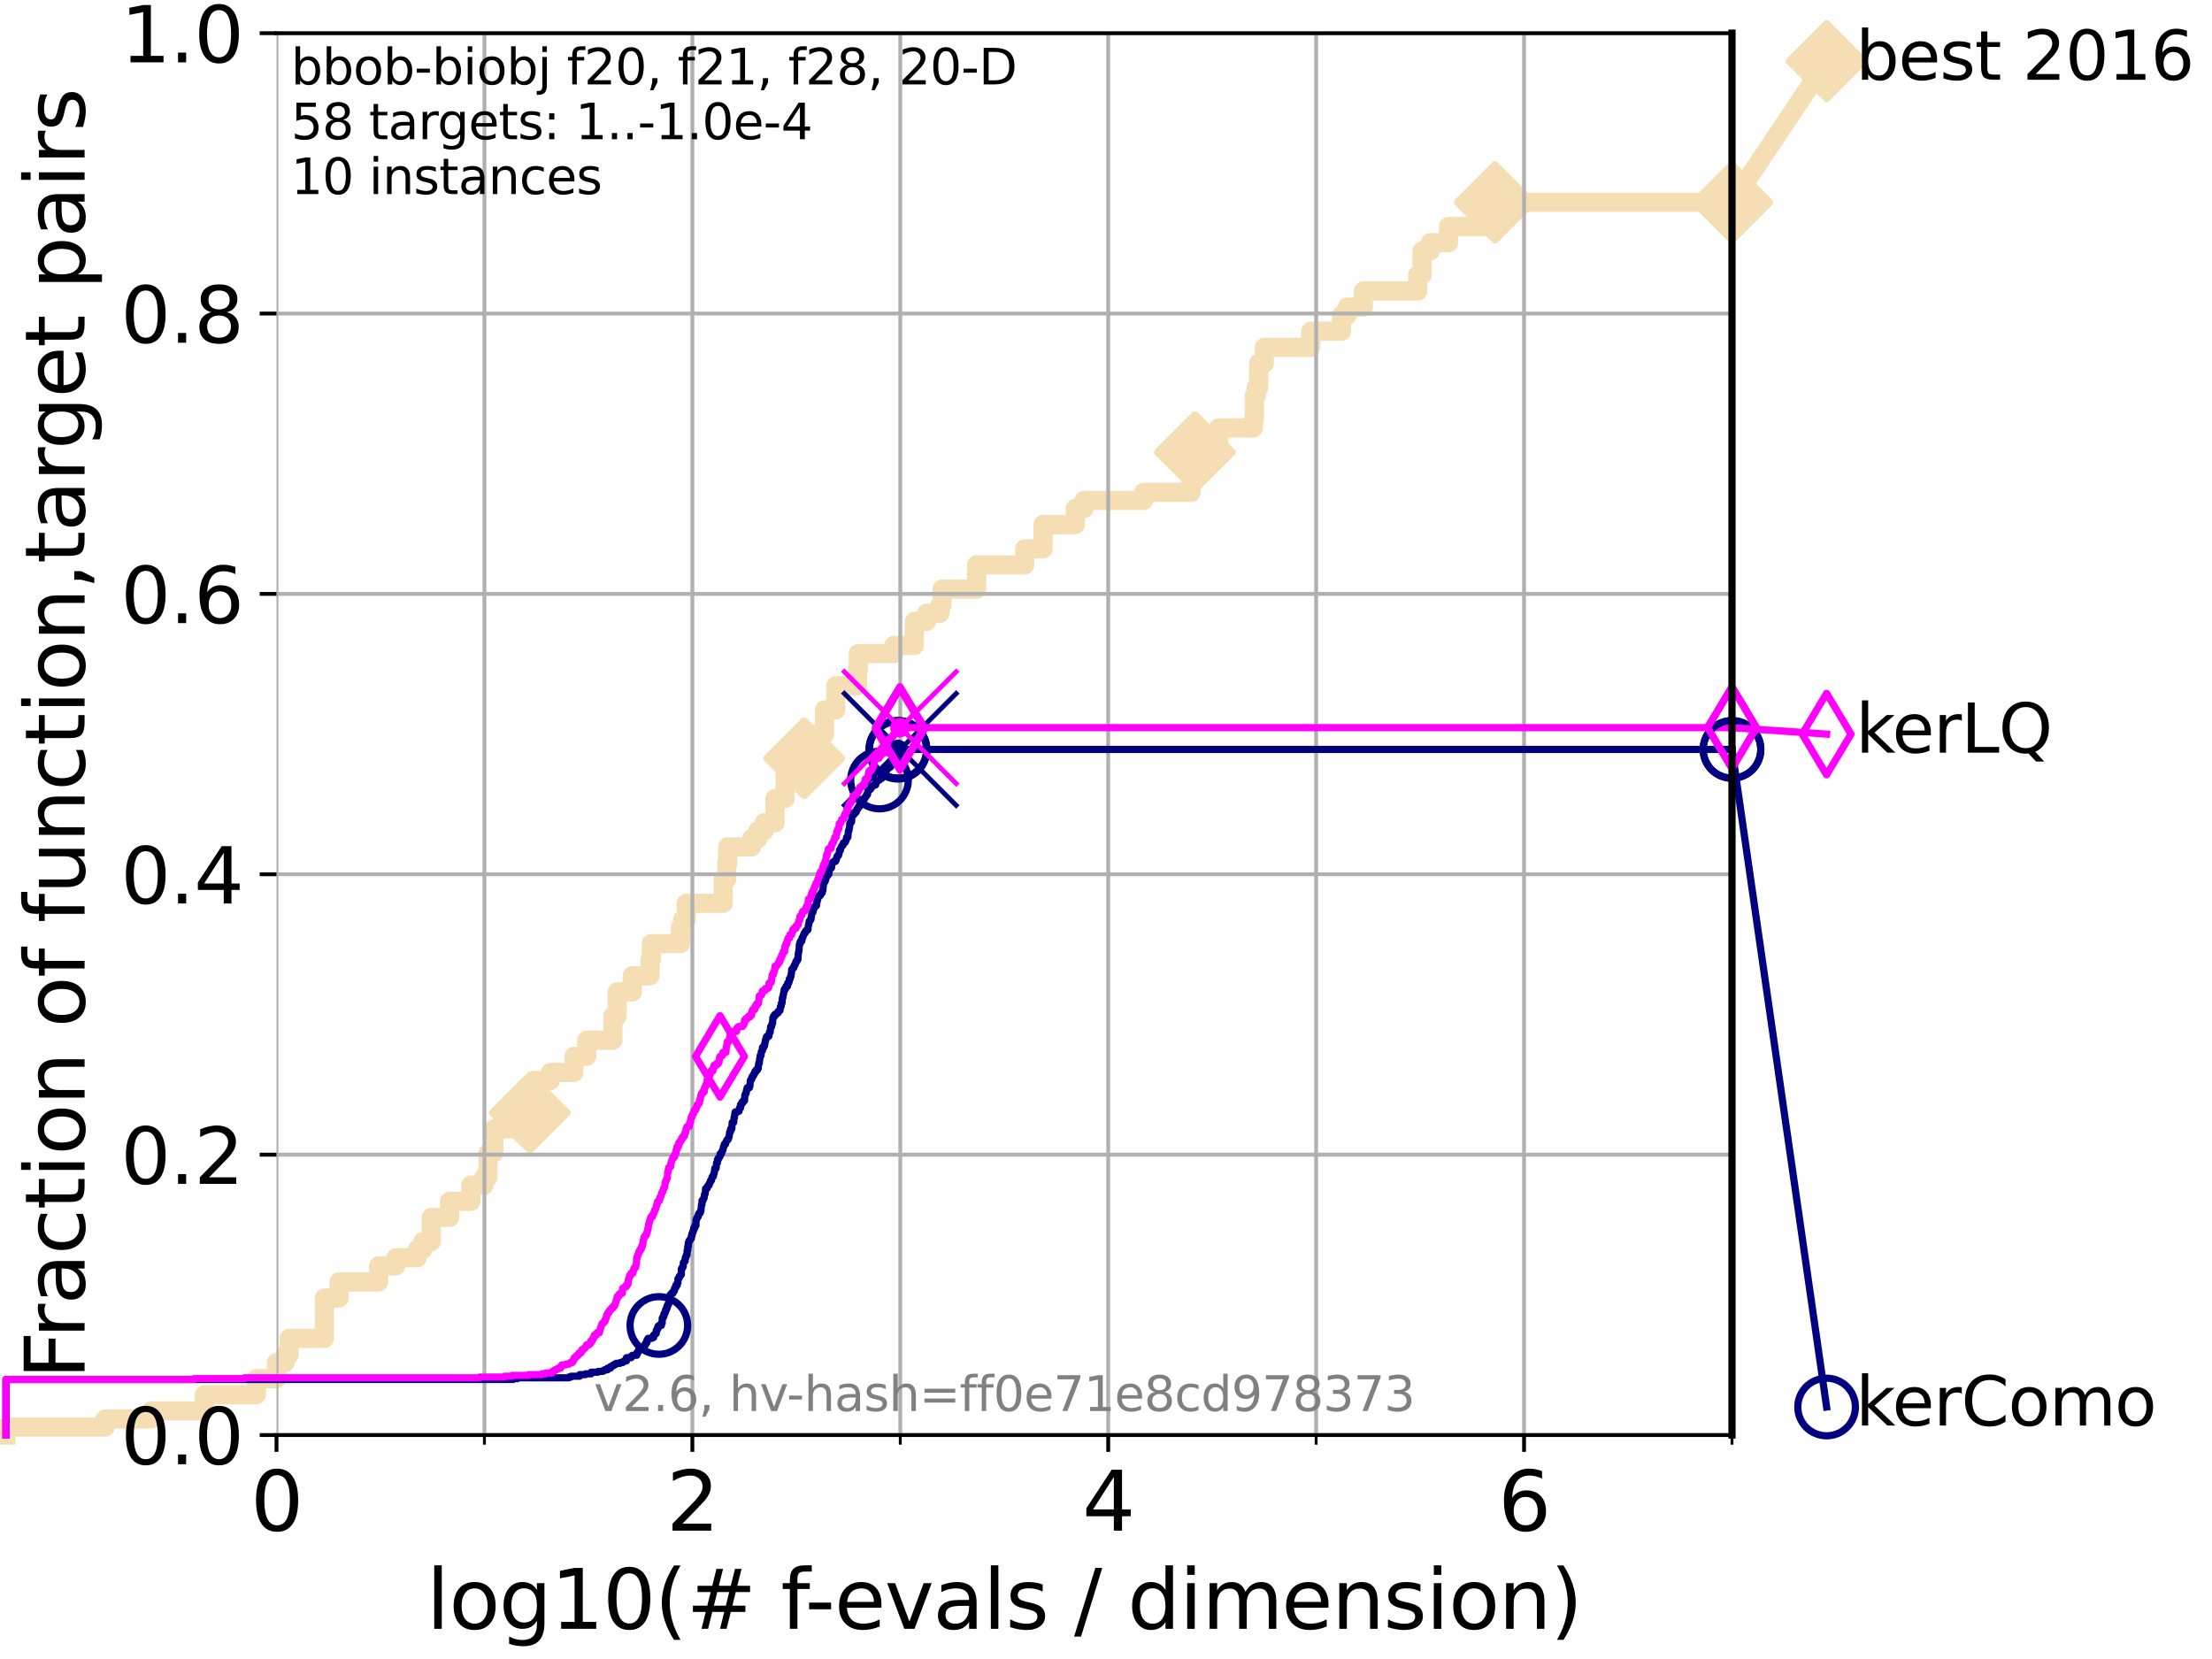 <?xml version="1.0" encoding="utf-8" standalone="no"?>
<!DOCTYPE svg PUBLIC "-//W3C//DTD SVG 1.1//EN"
  "http://www.w3.org/Graphics/SVG/1.1/DTD/svg11.dtd">
<svg xmlns:xlink="http://www.w3.org/1999/xlink" width="460.8pt" height="345.6pt" viewBox="0 0 460.8 345.6" xmlns="http://www.w3.org/2000/svg" version="1.1">
 <defs>
  <style type="text/css">*{stroke-linejoin: round; stroke-linecap: butt}</style>
 </defs>
 <g id="figure_1">
  <g id="patch_1">
   <path d="M 0 345.6 
L 460.8 345.6 
L 460.8 0 
L 0 0 
z
" style="fill: #ffffff"/>
  </g>
  <g id="axes_1">
   <g id="patch_2">
    <path d="M 57.6 298.944 
L 360.806 298.944 
L 360.806 6.912 
L 57.6 6.912 
z
" style="fill: #ffffff"/>
   </g>
   <g id="line2d_1">
    <path d="M 1.246 298.944 
L 1.246 297.266 
L 21.912 297.266 
L 21.912 295.587 
L 31.522 295.587 
L 31.522 293.909 
L 42.579 293.909 
L 42.579 290.552 
L 53.402 290.552 
L 53.402 287.196 
L 57.6 287.196 
L 57.6 283.839 
L 59.393 283.839 
L 59.393 282.161 
L 60.229 282.161 
L 60.229 278.804 
L 67.582 278.804 
L 67.582 270.412 
L 70.639 270.412 
L 70.639 267.055 
L 78.883 267.055 
L 78.883 263.699 
L 82.464 263.699 
L 82.464 262.02 
L 86.911 262.02 
L 86.911 260.342 
L 88.063 260.342 
L 88.063 258.664 
L 89.839 258.664 
L 89.839 253.629 
L 93.66 253.629 
L 93.66 250.272 
L 98.078 250.272 
L 98.078 246.915 
L 100.821 246.915 
L 100.821 245.237 
L 101.653 245.237 
L 101.653 240.202 
L 102.878 240.202 
L 102.878 235.167 
L 110.392 235.167 
L 110.392 231.81 
L 110.675 231.81 
L 110.675 228.454 
L 111.117 228.454 
L 111.117 225.097 
L 114.647 225.097 
L 114.647 223.418 
L 119.565 223.418 
L 119.565 220.062 
L 122.229 220.062 
L 122.229 216.705 
L 127.686 216.705 
L 127.686 211.67 
L 128.571 211.67 
L 128.571 206.635 
L 131.711 206.635 
L 131.711 203.278 
L 135.419 203.278 
L 135.419 199.922 
L 135.688 199.922 
L 135.688 196.565 
L 141.751 196.565 
L 141.751 193.208 
L 142.217 193.208 
L 142.217 191.53 
L 142.966 191.53 
L 142.966 188.173 
L 150.667 188.173 
L 150.667 183.138 
L 151.401 183.138 
L 151.401 179.782 
L 151.599 179.782 
L 151.599 176.425 
L 156.551 176.425 
L 156.551 174.746 
L 157.858 174.746 
L 157.858 173.068 
L 159.182 173.068 
L 159.182 171.39 
L 161.448 171.39 
L 161.448 166.355 
L 163.542 166.355 
L 163.542 161.32 
L 166.877 161.32 
L 166.928 157.963 
L 167.521 157.963 
L 167.521 152.928 
L 171.759 152.928 
L 171.759 147.893 
L 174.098 147.893 
L 174.098 142.858 
L 178.623 142.858 
L 178.623 139.501 
L 178.805 139.501 
L 178.805 136.145 
L 186.198 136.145 
L 186.198 134.466 
L 190.48 134.466 
L 190.48 129.431 
L 193.039 129.431 
L 193.039 127.753 
L 195.813 127.753 
L 195.813 126.074 
L 196.242 126.074 
L 196.242 122.718 
L 203.445 122.718 
L 203.445 117.683 
L 213.469 117.683 
L 213.469 114.326 
L 217.289 114.326 
L 217.289 109.291 
L 224.006 109.291 
L 224.006 105.934 
L 225.812 105.934 
L 225.812 104.256 
L 238.241 104.256 
L 238.241 102.578 
L 248.122 102.578 
L 248.122 97.543 
L 248.929 97.543 
L 248.929 94.186 
L 253.861 94.186 
L 253.861 89.151 
L 261.06 89.151 
L 261.06 87.473 
L 261.296 87.473 
L 261.296 82.438 
L 261.703 82.438 
L 261.703 80.759 
L 262.193 80.759 
L 262.193 75.724 
L 263.372 75.724 
L 263.372 72.367 
L 273.048 72.367 
L 273.048 69.011 
L 279.446 69.011 
L 279.446 65.654 
L 280.674 65.654 
L 280.674 63.976 
L 284.013 63.976 
L 284.013 60.619 
L 295.335 60.619 
L 295.335 57.262 
L 296.242 57.262 
L 296.242 52.227 
L 297.984 52.227 
L 297.984 50.549 
L 301.774 50.549 
L 301.774 47.192 
L 311.429 47.192 
L 311.429 42.157 
L 360.806 42.157 
L 360.806 42.157 
" style="fill: none; stroke: #f5deb3; stroke-width: 4; stroke-linecap: square"/>
   </g>
   <g id="line2d_2">
    <defs>
     <path id="me077ea5850" d="M -0 7.778 
L 7.778 0 
L 0 -7.778 
L -7.778 -0 
z
" style="stroke: #f5deb3; stroke-width: 1.5; stroke-linejoin: miter"/>
    </defs>
    <g>
     <use xlink:href="#me077ea5850" x="110.392" y="231.81" style="fill: #f5deb3; stroke: #f5deb3; stroke-width: 1.5; stroke-linejoin: miter"/>
     <use xlink:href="#me077ea5850" x="167.521" y="157.963" style="fill: #f5deb3; stroke: #f5deb3; stroke-width: 1.5; stroke-linejoin: miter"/>
     <use xlink:href="#me077ea5850" x="248.929" y="94.186" style="fill: #f5deb3; stroke: #f5deb3; stroke-width: 1.5; stroke-linejoin: miter"/>
     <use xlink:href="#me077ea5850" x="311.429" y="42.157" style="fill: #f5deb3; stroke: #f5deb3; stroke-width: 1.5; stroke-linejoin: miter"/>
     <use xlink:href="#me077ea5850" x="311.429" y="42.157" style="fill: #f5deb3; stroke: #f5deb3; stroke-width: 1.5; stroke-linejoin: miter"/>
     <use xlink:href="#me077ea5850" x="360.806" y="42.157" style="fill: #f5deb3; stroke: #f5deb3; stroke-width: 1.5; stroke-linejoin: miter"/>
    </g>
   </g>
   <g id="line2d_3">
    <path style="fill: none; stroke: #f5deb3; stroke-width: 4; stroke-linecap: square"/>
    <g/>
   </g>
   <g id="line2d_4">
    <path d="M 360.806 42.157 
L 380.515 12.753 
" style="fill: none; stroke: #f5deb3; stroke-width: 4; stroke-linecap: square"/>
    <g>
     <use xlink:href="#me077ea5850" x="360.806" y="42.157" style="fill: #f5deb3; stroke: #f5deb3; stroke-width: 1.5; stroke-linejoin: miter"/>
     <use xlink:href="#me077ea5850" x="380.515" y="12.753" style="fill: #f5deb3; stroke: #f5deb3; stroke-width: 1.5; stroke-linejoin: miter"/>
    </g>
   </g>
   <g id="matplotlib.axis_1">
    <g id="xtick_1">
     <g id="line2d_5">
      <path d="M 57.6 298.944 
L 57.6 6.912 
" clip-path="url(#p2ab81c4db4)" style="fill: none; stroke: #b0b0b0; stroke-width: 0.8; stroke-linecap: square"/>
     </g>
     <g id="line2d_6">
      <defs>
       <path id="m910b63e085" d="M 0 0 
L 0 3.5 
" style="stroke: #000000; stroke-width: 0.8"/>
      </defs>
      <g>
       <use xlink:href="#m910b63e085" x="57.6" y="298.944" style="stroke: #000000; stroke-width: 0.8"/>
      </g>
     </g>
     <g id="text_1">
      <!-- 0 -->
      <g transform="translate(52.192 318.861) scale(0.17 -0.17)">
       <defs>
        <path id="DejaVuSans-30" d="M 2034 4250 
Q 1547 4250 1301 3770 
Q 1056 3291 1056 2328 
Q 1056 1369 1301 889 
Q 1547 409 2034 409 
Q 2525 409 2770 889 
Q 3016 1369 3016 2328 
Q 3016 3291 2770 3770 
Q 2525 4250 2034 4250 
z
M 2034 4750 
Q 2819 4750 3233 4129 
Q 3647 3509 3647 2328 
Q 3647 1150 3233 529 
Q 2819 -91 2034 -91 
Q 1250 -91 836 529 
Q 422 1150 422 2328 
Q 422 3509 836 4129 
Q 1250 4750 2034 4750 
z
" transform="scale(0.016)"/>
       </defs>
       <use xlink:href="#DejaVuSans-30"/>
      </g>
     </g>
    </g>
    <g id="xtick_2">
     <g id="line2d_7">
      <path d="M 144.23 298.944 
L 144.23 6.912 
" clip-path="url(#p2ab81c4db4)" style="fill: none; stroke: #b0b0b0; stroke-width: 0.8; stroke-linecap: square"/>
     </g>
     <g id="line2d_8">
      <g>
       <use xlink:href="#m910b63e085" x="144.23" y="298.944" style="stroke: #000000; stroke-width: 0.8"/>
      </g>
     </g>
     <g id="text_2">
      <!-- 2 -->
      <g transform="translate(138.822 318.861) scale(0.17 -0.17)">
       <defs>
        <path id="DejaVuSans-32" d="M 1228 531 
L 3431 531 
L 3431 0 
L 469 0 
L 469 531 
Q 828 903 1448 1529 
Q 2069 2156 2228 2338 
Q 2531 2678 2651 2914 
Q 2772 3150 2772 3378 
Q 2772 3750 2511 3984 
Q 2250 4219 1831 4219 
Q 1534 4219 1204 4116 
Q 875 4013 500 3803 
L 500 4441 
Q 881 4594 1212 4672 
Q 1544 4750 1819 4750 
Q 2544 4750 2975 4387 
Q 3406 4025 3406 3419 
Q 3406 3131 3298 2873 
Q 3191 2616 2906 2266 
Q 2828 2175 2409 1742 
Q 1991 1309 1228 531 
z
" transform="scale(0.016)"/>
       </defs>
       <use xlink:href="#DejaVuSans-32"/>
      </g>
     </g>
    </g>
    <g id="xtick_3">
     <g id="line2d_9">
      <path d="M 230.861 298.944 
L 230.861 6.912 
" clip-path="url(#p2ab81c4db4)" style="fill: none; stroke: #b0b0b0; stroke-width: 0.8; stroke-linecap: square"/>
     </g>
     <g id="line2d_10">
      <g>
       <use xlink:href="#m910b63e085" x="230.861" y="298.944" style="stroke: #000000; stroke-width: 0.8"/>
      </g>
     </g>
     <g id="text_3">
      <!-- 4 -->
      <g transform="translate(225.453 318.861) scale(0.17 -0.17)">
       <defs>
        <path id="DejaVuSans-34" d="M 2419 4116 
L 825 1625 
L 2419 1625 
L 2419 4116 
z
M 2253 4666 
L 3047 4666 
L 3047 1625 
L 3713 1625 
L 3713 1100 
L 3047 1100 
L 3047 0 
L 2419 0 
L 2419 1100 
L 313 1100 
L 313 1709 
L 2253 4666 
z
" transform="scale(0.016)"/>
       </defs>
       <use xlink:href="#DejaVuSans-34"/>
      </g>
     </g>
    </g>
    <g id="xtick_4">
     <g id="line2d_11">
      <path d="M 317.491 298.944 
L 317.491 6.912 
" clip-path="url(#p2ab81c4db4)" style="fill: none; stroke: #b0b0b0; stroke-width: 0.8; stroke-linecap: square"/>
     </g>
     <g id="line2d_12">
      <g>
       <use xlink:href="#m910b63e085" x="317.491" y="298.944" style="stroke: #000000; stroke-width: 0.8"/>
      </g>
     </g>
     <g id="text_4">
      <!-- 6 -->
      <g transform="translate(312.083 318.861) scale(0.17 -0.17)">
       <defs>
        <path id="DejaVuSans-36" d="M 2113 2584 
Q 1688 2584 1439 2293 
Q 1191 2003 1191 1497 
Q 1191 994 1439 701 
Q 1688 409 2113 409 
Q 2538 409 2786 701 
Q 3034 994 3034 1497 
Q 3034 2003 2786 2293 
Q 2538 2584 2113 2584 
z
M 3366 4563 
L 3366 3988 
Q 3128 4100 2886 4159 
Q 2644 4219 2406 4219 
Q 1781 4219 1451 3797 
Q 1122 3375 1075 2522 
Q 1259 2794 1537 2939 
Q 1816 3084 2150 3084 
Q 2853 3084 3261 2657 
Q 3669 2231 3669 1497 
Q 3669 778 3244 343 
Q 2819 -91 2113 -91 
Q 1303 -91 875 529 
Q 447 1150 447 2328 
Q 447 3434 972 4092 
Q 1497 4750 2381 4750 
Q 2619 4750 2861 4703 
Q 3103 4656 3366 4563 
z
" transform="scale(0.016)"/>
       </defs>
       <use xlink:href="#DejaVuSans-36"/>
      </g>
     </g>
    </g>
    <g id="xtick_5">
     <g id="line2d_13">
      <path d="M 100.915 298.944 
L 100.915 6.912 
" clip-path="url(#p2ab81c4db4)" style="fill: none; stroke: #b0b0b0; stroke-width: 0.8; stroke-linecap: square"/>
     </g>
     <g id="line2d_14">
      <defs>
       <path id="ma6888c5495" d="M 0 0 
L 0 2 
" style="stroke: #000000; stroke-width: 0.6"/>
      </defs>
      <g>
       <use xlink:href="#ma6888c5495" x="100.915" y="298.944" style="stroke: #000000; stroke-width: 0.6"/>
      </g>
     </g>
    </g>
    <g id="xtick_6">
     <g id="line2d_15">
      <path d="M 187.546 298.944 
L 187.546 6.912 
" clip-path="url(#p2ab81c4db4)" style="fill: none; stroke: #b0b0b0; stroke-width: 0.8; stroke-linecap: square"/>
     </g>
     <g id="line2d_16">
      <g>
       <use xlink:href="#ma6888c5495" x="187.546" y="298.944" style="stroke: #000000; stroke-width: 0.6"/>
      </g>
     </g>
    </g>
    <g id="xtick_7">
     <g id="line2d_17">
      <path d="M 274.176 298.944 
L 274.176 6.912 
" clip-path="url(#p2ab81c4db4)" style="fill: none; stroke: #b0b0b0; stroke-width: 0.8; stroke-linecap: square"/>
     </g>
     <g id="line2d_18">
      <g>
       <use xlink:href="#ma6888c5495" x="274.176" y="298.944" style="stroke: #000000; stroke-width: 0.6"/>
      </g>
     </g>
    </g>
    <g id="xtick_8">
     <g id="line2d_19">
      <path d="M 360.806 298.944 
L 360.806 6.912 
" clip-path="url(#p2ab81c4db4)" style="fill: none; stroke: #b0b0b0; stroke-width: 0.8; stroke-linecap: square"/>
     </g>
     <g id="line2d_20">
      <g>
       <use xlink:href="#ma6888c5495" x="360.806" y="298.944" style="stroke: #000000; stroke-width: 0.6"/>
      </g>
     </g>
    </g>
    <g id="text_5">
     <!-- log10(# f-evals / dimension) -->
     <g transform="translate(88.823 339.314) scale(0.17 -0.17)">
      <defs>
       <path id="DejaVuSans-6c" d="M 603 4863 
L 1178 4863 
L 1178 0 
L 603 0 
L 603 4863 
z
" transform="scale(0.016)"/>
       <path id="DejaVuSans-6f" d="M 1959 3097 
Q 1497 3097 1228 2736 
Q 959 2375 959 1747 
Q 959 1119 1226 758 
Q 1494 397 1959 397 
Q 2419 397 2687 759 
Q 2956 1122 2956 1747 
Q 2956 2369 2687 2733 
Q 2419 3097 1959 3097 
z
M 1959 3584 
Q 2709 3584 3137 3096 
Q 3566 2609 3566 1747 
Q 3566 888 3137 398 
Q 2709 -91 1959 -91 
Q 1206 -91 779 398 
Q 353 888 353 1747 
Q 353 2609 779 3096 
Q 1206 3584 1959 3584 
z
" transform="scale(0.016)"/>
       <path id="DejaVuSans-67" d="M 2906 1791 
Q 2906 2416 2648 2759 
Q 2391 3103 1925 3103 
Q 1463 3103 1205 2759 
Q 947 2416 947 1791 
Q 947 1169 1205 825 
Q 1463 481 1925 481 
Q 2391 481 2648 825 
Q 2906 1169 2906 1791 
z
M 3481 434 
Q 3481 -459 3084 -895 
Q 2688 -1331 1869 -1331 
Q 1566 -1331 1297 -1286 
Q 1028 -1241 775 -1147 
L 775 -588 
Q 1028 -725 1275 -790 
Q 1522 -856 1778 -856 
Q 2344 -856 2625 -561 
Q 2906 -266 2906 331 
L 2906 616 
Q 2728 306 2450 153 
Q 2172 0 1784 0 
Q 1141 0 747 490 
Q 353 981 353 1791 
Q 353 2603 747 3093 
Q 1141 3584 1784 3584 
Q 2172 3584 2450 3431 
Q 2728 3278 2906 2969 
L 2906 3500 
L 3481 3500 
L 3481 434 
z
" transform="scale(0.016)"/>
       <path id="DejaVuSans-31" d="M 794 531 
L 1825 531 
L 1825 4091 
L 703 3866 
L 703 4441 
L 1819 4666 
L 2450 4666 
L 2450 531 
L 3481 531 
L 3481 0 
L 794 0 
L 794 531 
z
" transform="scale(0.016)"/>
       <path id="DejaVuSans-28" d="M 1984 4856 
Q 1566 4138 1362 3434 
Q 1159 2731 1159 2009 
Q 1159 1288 1364 580 
Q 1569 -128 1984 -844 
L 1484 -844 
Q 1016 -109 783 600 
Q 550 1309 550 2009 
Q 550 2706 781 3412 
Q 1013 4119 1484 4856 
L 1984 4856 
z
" transform="scale(0.016)"/>
       <path id="DejaVuSans-23" d="M 3272 2816 
L 2363 2816 
L 2100 1772 
L 3016 1772 
L 3272 2816 
z
M 2803 4594 
L 2478 3297 
L 3391 3297 
L 3719 4594 
L 4219 4594 
L 3897 3297 
L 4872 3297 
L 4872 2816 
L 3775 2816 
L 3519 1772 
L 4513 1772 
L 4513 1294 
L 3397 1294 
L 3072 0 
L 2572 0 
L 2894 1294 
L 1978 1294 
L 1656 0 
L 1153 0 
L 1478 1294 
L 494 1294 
L 494 1772 
L 1594 1772 
L 1856 2816 
L 850 2816 
L 850 3297 
L 1978 3297 
L 2297 4594 
L 2803 4594 
z
" transform="scale(0.016)"/>
       <path id="DejaVuSans-20" transform="scale(0.016)"/>
       <path id="DejaVuSans-66" d="M 2375 4863 
L 2375 4384 
L 1825 4384 
Q 1516 4384 1395 4259 
Q 1275 4134 1275 3809 
L 1275 3500 
L 2222 3500 
L 2222 3053 
L 1275 3053 
L 1275 0 
L 697 0 
L 697 3053 
L 147 3053 
L 147 3500 
L 697 3500 
L 697 3744 
Q 697 4328 969 4595 
Q 1241 4863 1831 4863 
L 2375 4863 
z
" transform="scale(0.016)"/>
       <path id="DejaVuSans-2d" d="M 313 2009 
L 1997 2009 
L 1997 1497 
L 313 1497 
L 313 2009 
z
" transform="scale(0.016)"/>
       <path id="DejaVuSans-65" d="M 3597 1894 
L 3597 1613 
L 953 1613 
Q 991 1019 1311 708 
Q 1631 397 2203 397 
Q 2534 397 2845 478 
Q 3156 559 3463 722 
L 3463 178 
Q 3153 47 2828 -22 
Q 2503 -91 2169 -91 
Q 1331 -91 842 396 
Q 353 884 353 1716 
Q 353 2575 817 3079 
Q 1281 3584 2069 3584 
Q 2775 3584 3186 3129 
Q 3597 2675 3597 1894 
z
M 3022 2063 
Q 3016 2534 2758 2815 
Q 2500 3097 2075 3097 
Q 1594 3097 1305 2825 
Q 1016 2553 972 2059 
L 3022 2063 
z
" transform="scale(0.016)"/>
       <path id="DejaVuSans-76" d="M 191 3500 
L 800 3500 
L 1894 563 
L 2988 3500 
L 3597 3500 
L 2284 0 
L 1503 0 
L 191 3500 
z
" transform="scale(0.016)"/>
       <path id="DejaVuSans-61" d="M 2194 1759 
Q 1497 1759 1228 1600 
Q 959 1441 959 1056 
Q 959 750 1161 570 
Q 1363 391 1709 391 
Q 2188 391 2477 730 
Q 2766 1069 2766 1631 
L 2766 1759 
L 2194 1759 
z
M 3341 1997 
L 3341 0 
L 2766 0 
L 2766 531 
Q 2569 213 2275 61 
Q 1981 -91 1556 -91 
Q 1019 -91 701 211 
Q 384 513 384 1019 
Q 384 1609 779 1909 
Q 1175 2209 1959 2209 
L 2766 2209 
L 2766 2266 
Q 2766 2663 2505 2880 
Q 2244 3097 1772 3097 
Q 1472 3097 1187 3025 
Q 903 2953 641 2809 
L 641 3341 
Q 956 3463 1253 3523 
Q 1550 3584 1831 3584 
Q 2591 3584 2966 3190 
Q 3341 2797 3341 1997 
z
" transform="scale(0.016)"/>
       <path id="DejaVuSans-73" d="M 2834 3397 
L 2834 2853 
Q 2591 2978 2328 3040 
Q 2066 3103 1784 3103 
Q 1356 3103 1142 2972 
Q 928 2841 928 2578 
Q 928 2378 1081 2264 
Q 1234 2150 1697 2047 
L 1894 2003 
Q 2506 1872 2764 1633 
Q 3022 1394 3022 966 
Q 3022 478 2636 193 
Q 2250 -91 1575 -91 
Q 1294 -91 989 -36 
Q 684 19 347 128 
L 347 722 
Q 666 556 975 473 
Q 1284 391 1588 391 
Q 1994 391 2212 530 
Q 2431 669 2431 922 
Q 2431 1156 2273 1281 
Q 2116 1406 1581 1522 
L 1381 1569 
Q 847 1681 609 1914 
Q 372 2147 372 2553 
Q 372 3047 722 3315 
Q 1072 3584 1716 3584 
Q 2034 3584 2315 3537 
Q 2597 3491 2834 3397 
z
" transform="scale(0.016)"/>
       <path id="DejaVuSans-2f" d="M 1625 4666 
L 2156 4666 
L 531 -594 
L 0 -594 
L 1625 4666 
z
" transform="scale(0.016)"/>
       <path id="DejaVuSans-64" d="M 2906 2969 
L 2906 4863 
L 3481 4863 
L 3481 0 
L 2906 0 
L 2906 525 
Q 2725 213 2448 61 
Q 2172 -91 1784 -91 
Q 1150 -91 751 415 
Q 353 922 353 1747 
Q 353 2572 751 3078 
Q 1150 3584 1784 3584 
Q 2172 3584 2448 3432 
Q 2725 3281 2906 2969 
z
M 947 1747 
Q 947 1113 1208 752 
Q 1469 391 1925 391 
Q 2381 391 2643 752 
Q 2906 1113 2906 1747 
Q 2906 2381 2643 2742 
Q 2381 3103 1925 3103 
Q 1469 3103 1208 2742 
Q 947 2381 947 1747 
z
" transform="scale(0.016)"/>
       <path id="DejaVuSans-69" d="M 603 3500 
L 1178 3500 
L 1178 0 
L 603 0 
L 603 3500 
z
M 603 4863 
L 1178 4863 
L 1178 4134 
L 603 4134 
L 603 4863 
z
" transform="scale(0.016)"/>
       <path id="DejaVuSans-6d" d="M 3328 2828 
Q 3544 3216 3844 3400 
Q 4144 3584 4550 3584 
Q 5097 3584 5394 3201 
Q 5691 2819 5691 2113 
L 5691 0 
L 5113 0 
L 5113 2094 
Q 5113 2597 4934 2840 
Q 4756 3084 4391 3084 
Q 3944 3084 3684 2787 
Q 3425 2491 3425 1978 
L 3425 0 
L 2847 0 
L 2847 2094 
Q 2847 2600 2669 2842 
Q 2491 3084 2119 3084 
Q 1678 3084 1418 2786 
Q 1159 2488 1159 1978 
L 1159 0 
L 581 0 
L 581 3500 
L 1159 3500 
L 1159 2956 
Q 1356 3278 1631 3431 
Q 1906 3584 2284 3584 
Q 2666 3584 2933 3390 
Q 3200 3197 3328 2828 
z
" transform="scale(0.016)"/>
       <path id="DejaVuSans-6e" d="M 3513 2113 
L 3513 0 
L 2938 0 
L 2938 2094 
Q 2938 2591 2744 2837 
Q 2550 3084 2163 3084 
Q 1697 3084 1428 2787 
Q 1159 2491 1159 1978 
L 1159 0 
L 581 0 
L 581 3500 
L 1159 3500 
L 1159 2956 
Q 1366 3272 1645 3428 
Q 1925 3584 2291 3584 
Q 2894 3584 3203 3211 
Q 3513 2838 3513 2113 
z
" transform="scale(0.016)"/>
       <path id="DejaVuSans-29" d="M 513 4856 
L 1013 4856 
Q 1481 4119 1714 3412 
Q 1947 2706 1947 2009 
Q 1947 1309 1714 600 
Q 1481 -109 1013 -844 
L 513 -844 
Q 928 -128 1133 580 
Q 1338 1288 1338 2009 
Q 1338 2731 1133 3434 
Q 928 4138 513 4856 
z
" transform="scale(0.016)"/>
      </defs>
      <use xlink:href="#DejaVuSans-6c"/>
      <use xlink:href="#DejaVuSans-6f" x="27.783"/>
      <use xlink:href="#DejaVuSans-67" x="88.965"/>
      <use xlink:href="#DejaVuSans-31" x="152.441"/>
      <use xlink:href="#DejaVuSans-30" x="216.064"/>
      <use xlink:href="#DejaVuSans-28" x="279.688"/>
      <use xlink:href="#DejaVuSans-23" x="318.701"/>
      <use xlink:href="#DejaVuSans-20" x="402.49"/>
      <use xlink:href="#DejaVuSans-66" x="434.277"/>
      <use xlink:href="#DejaVuSans-2d" x="463.982"/>
      <use xlink:href="#DejaVuSans-65" x="500.066"/>
      <use xlink:href="#DejaVuSans-76" x="561.59"/>
      <use xlink:href="#DejaVuSans-61" x="620.77"/>
      <use xlink:href="#DejaVuSans-6c" x="682.049"/>
      <use xlink:href="#DejaVuSans-73" x="709.832"/>
      <use xlink:href="#DejaVuSans-20" x="761.932"/>
      <use xlink:href="#DejaVuSans-2f" x="793.719"/>
      <use xlink:href="#DejaVuSans-20" x="827.41"/>
      <use xlink:href="#DejaVuSans-64" x="859.197"/>
      <use xlink:href="#DejaVuSans-69" x="922.674"/>
      <use xlink:href="#DejaVuSans-6d" x="950.457"/>
      <use xlink:href="#DejaVuSans-65" x="1047.869"/>
      <use xlink:href="#DejaVuSans-6e" x="1109.393"/>
      <use xlink:href="#DejaVuSans-73" x="1172.771"/>
      <use xlink:href="#DejaVuSans-69" x="1224.871"/>
      <use xlink:href="#DejaVuSans-6f" x="1252.654"/>
      <use xlink:href="#DejaVuSans-6e" x="1313.836"/>
      <use xlink:href="#DejaVuSans-29" x="1377.215"/>
     </g>
    </g>
   </g>
   <g id="matplotlib.axis_2">
    <g id="ytick_1">
     <g id="line2d_21">
      <path d="M 57.6 298.944 
L 360.806 298.944 
" clip-path="url(#p2ab81c4db4)" style="fill: none; stroke: #b0b0b0; stroke-width: 0.8; stroke-linecap: square"/>
     </g>
     <g id="line2d_22">
      <defs>
       <path id="ma014d546d5" d="M 0 0 
L -3.5 0 
" style="stroke: #000000; stroke-width: 0.8"/>
      </defs>
      <g>
       <use xlink:href="#ma014d546d5" x="57.6" y="298.944" style="stroke: #000000; stroke-width: 0.8"/>
      </g>
     </g>
     <g id="text_6">
      <!-- 0.0 -->
      <g transform="translate(25.155 305.023) scale(0.16 -0.16)">
       <defs>
        <path id="DejaVuSans-2e" d="M 684 794 
L 1344 794 
L 1344 0 
L 684 0 
L 684 794 
z
" transform="scale(0.016)"/>
       </defs>
       <use xlink:href="#DejaVuSans-30"/>
       <use xlink:href="#DejaVuSans-2e" x="63.623"/>
       <use xlink:href="#DejaVuSans-30" x="95.41"/>
      </g>
     </g>
    </g>
    <g id="ytick_2">
     <g id="line2d_23">
      <path d="M 57.6 240.538 
L 360.806 240.538 
" clip-path="url(#p2ab81c4db4)" style="fill: none; stroke: #b0b0b0; stroke-width: 0.8; stroke-linecap: square"/>
     </g>
     <g id="line2d_24">
      <g>
       <use xlink:href="#ma014d546d5" x="57.6" y="240.538" style="stroke: #000000; stroke-width: 0.8"/>
      </g>
     </g>
     <g id="text_7">
      <!-- 0.2 -->
      <g transform="translate(25.155 246.616) scale(0.16 -0.16)">
       <use xlink:href="#DejaVuSans-30"/>
       <use xlink:href="#DejaVuSans-2e" x="63.623"/>
       <use xlink:href="#DejaVuSans-32" x="95.41"/>
      </g>
     </g>
    </g>
    <g id="ytick_3">
     <g id="line2d_25">
      <path d="M 57.6 182.131 
L 360.806 182.131 
" clip-path="url(#p2ab81c4db4)" style="fill: none; stroke: #b0b0b0; stroke-width: 0.8; stroke-linecap: square"/>
     </g>
     <g id="line2d_26">
      <g>
       <use xlink:href="#ma014d546d5" x="57.6" y="182.131" style="stroke: #000000; stroke-width: 0.8"/>
      </g>
     </g>
     <g id="text_8">
      <!-- 0.4 -->
      <g transform="translate(25.155 188.21) scale(0.16 -0.16)">
       <use xlink:href="#DejaVuSans-30"/>
       <use xlink:href="#DejaVuSans-2e" x="63.623"/>
       <use xlink:href="#DejaVuSans-34" x="95.41"/>
      </g>
     </g>
    </g>
    <g id="ytick_4">
     <g id="line2d_27">
      <path d="M 57.6 123.725 
L 360.806 123.725 
" clip-path="url(#p2ab81c4db4)" style="fill: none; stroke: #b0b0b0; stroke-width: 0.8; stroke-linecap: square"/>
     </g>
     <g id="line2d_28">
      <g>
       <use xlink:href="#ma014d546d5" x="57.6" y="123.725" style="stroke: #000000; stroke-width: 0.8"/>
      </g>
     </g>
     <g id="text_9">
      <!-- 0.6 -->
      <g transform="translate(25.155 129.804) scale(0.16 -0.16)">
       <use xlink:href="#DejaVuSans-30"/>
       <use xlink:href="#DejaVuSans-2e" x="63.623"/>
       <use xlink:href="#DejaVuSans-36" x="95.41"/>
      </g>
     </g>
    </g>
    <g id="ytick_5">
     <g id="line2d_29">
      <path d="M 57.6 65.318 
L 360.806 65.318 
" clip-path="url(#p2ab81c4db4)" style="fill: none; stroke: #b0b0b0; stroke-width: 0.8; stroke-linecap: square"/>
     </g>
     <g id="line2d_30">
      <g>
       <use xlink:href="#ma014d546d5" x="57.6" y="65.318" style="stroke: #000000; stroke-width: 0.8"/>
      </g>
     </g>
     <g id="text_10">
      <!-- 0.8 -->
      <g transform="translate(25.155 71.397) scale(0.16 -0.16)">
       <defs>
        <path id="DejaVuSans-38" d="M 2034 2216 
Q 1584 2216 1326 1975 
Q 1069 1734 1069 1313 
Q 1069 891 1326 650 
Q 1584 409 2034 409 
Q 2484 409 2743 651 
Q 3003 894 3003 1313 
Q 3003 1734 2745 1975 
Q 2488 2216 2034 2216 
z
M 1403 2484 
Q 997 2584 770 2862 
Q 544 3141 544 3541 
Q 544 4100 942 4425 
Q 1341 4750 2034 4750 
Q 2731 4750 3128 4425 
Q 3525 4100 3525 3541 
Q 3525 3141 3298 2862 
Q 3072 2584 2669 2484 
Q 3125 2378 3379 2068 
Q 3634 1759 3634 1313 
Q 3634 634 3220 271 
Q 2806 -91 2034 -91 
Q 1263 -91 848 271 
Q 434 634 434 1313 
Q 434 1759 690 2068 
Q 947 2378 1403 2484 
z
M 1172 3481 
Q 1172 3119 1398 2916 
Q 1625 2713 2034 2713 
Q 2441 2713 2670 2916 
Q 2900 3119 2900 3481 
Q 2900 3844 2670 4047 
Q 2441 4250 2034 4250 
Q 1625 4250 1398 4047 
Q 1172 3844 1172 3481 
z
" transform="scale(0.016)"/>
       </defs>
       <use xlink:href="#DejaVuSans-30"/>
       <use xlink:href="#DejaVuSans-2e" x="63.623"/>
       <use xlink:href="#DejaVuSans-38" x="95.41"/>
      </g>
     </g>
    </g>
    <g id="ytick_6">
     <g id="line2d_31">
      <path d="M 57.6 6.912 
L 360.806 6.912 
" clip-path="url(#p2ab81c4db4)" style="fill: none; stroke: #b0b0b0; stroke-width: 0.8; stroke-linecap: square"/>
     </g>
     <g id="line2d_32">
      <g>
       <use xlink:href="#ma014d546d5" x="57.6" y="6.912" style="stroke: #000000; stroke-width: 0.8"/>
      </g>
     </g>
     <g id="text_11">
      <!-- 1.0 -->
      <g transform="translate(25.155 12.991) scale(0.16 -0.16)">
       <use xlink:href="#DejaVuSans-31"/>
       <use xlink:href="#DejaVuSans-2e" x="63.623"/>
       <use xlink:href="#DejaVuSans-30" x="95.41"/>
      </g>
     </g>
    </g>
    <g id="text_12">
     <!-- Fraction of function,target pairs -->
     <g transform="translate(17.62 287.313) rotate(-90) scale(0.17 -0.17)">
      <defs>
       <path id="DejaVuSans-46" d="M 628 4666 
L 3309 4666 
L 3309 4134 
L 1259 4134 
L 1259 2759 
L 3109 2759 
L 3109 2228 
L 1259 2228 
L 1259 0 
L 628 0 
L 628 4666 
z
" transform="scale(0.016)"/>
       <path id="DejaVuSans-72" d="M 2631 2963 
Q 2534 3019 2420 3045 
Q 2306 3072 2169 3072 
Q 1681 3072 1420 2755 
Q 1159 2438 1159 1844 
L 1159 0 
L 581 0 
L 581 3500 
L 1159 3500 
L 1159 2956 
Q 1341 3275 1631 3429 
Q 1922 3584 2338 3584 
Q 2397 3584 2469 3576 
Q 2541 3569 2628 3553 
L 2631 2963 
z
" transform="scale(0.016)"/>
       <path id="DejaVuSans-63" d="M 3122 3366 
L 3122 2828 
Q 2878 2963 2633 3030 
Q 2388 3097 2138 3097 
Q 1578 3097 1268 2742 
Q 959 2388 959 1747 
Q 959 1106 1268 751 
Q 1578 397 2138 397 
Q 2388 397 2633 464 
Q 2878 531 3122 666 
L 3122 134 
Q 2881 22 2623 -34 
Q 2366 -91 2075 -91 
Q 1284 -91 818 406 
Q 353 903 353 1747 
Q 353 2603 823 3093 
Q 1294 3584 2113 3584 
Q 2378 3584 2631 3529 
Q 2884 3475 3122 3366 
z
" transform="scale(0.016)"/>
       <path id="DejaVuSans-74" d="M 1172 4494 
L 1172 3500 
L 2356 3500 
L 2356 3053 
L 1172 3053 
L 1172 1153 
Q 1172 725 1289 603 
Q 1406 481 1766 481 
L 2356 481 
L 2356 0 
L 1766 0 
Q 1100 0 847 248 
Q 594 497 594 1153 
L 594 3053 
L 172 3053 
L 172 3500 
L 594 3500 
L 594 4494 
L 1172 4494 
z
" transform="scale(0.016)"/>
       <path id="DejaVuSans-75" d="M 544 1381 
L 544 3500 
L 1119 3500 
L 1119 1403 
Q 1119 906 1312 657 
Q 1506 409 1894 409 
Q 2359 409 2629 706 
Q 2900 1003 2900 1516 
L 2900 3500 
L 3475 3500 
L 3475 0 
L 2900 0 
L 2900 538 
Q 2691 219 2414 64 
Q 2138 -91 1772 -91 
Q 1169 -91 856 284 
Q 544 659 544 1381 
z
M 1991 3584 
L 1991 3584 
z
" transform="scale(0.016)"/>
       <path id="DejaVuSans-2c" d="M 750 794 
L 1409 794 
L 1409 256 
L 897 -744 
L 494 -744 
L 750 256 
L 750 794 
z
" transform="scale(0.016)"/>
       <path id="DejaVuSans-70" d="M 1159 525 
L 1159 -1331 
L 581 -1331 
L 581 3500 
L 1159 3500 
L 1159 2969 
Q 1341 3281 1617 3432 
Q 1894 3584 2278 3584 
Q 2916 3584 3314 3078 
Q 3713 2572 3713 1747 
Q 3713 922 3314 415 
Q 2916 -91 2278 -91 
Q 1894 -91 1617 61 
Q 1341 213 1159 525 
z
M 3116 1747 
Q 3116 2381 2855 2742 
Q 2594 3103 2138 3103 
Q 1681 3103 1420 2742 
Q 1159 2381 1159 1747 
Q 1159 1113 1420 752 
Q 1681 391 2138 391 
Q 2594 391 2855 752 
Q 3116 1113 3116 1747 
z
" transform="scale(0.016)"/>
      </defs>
      <use xlink:href="#DejaVuSans-46"/>
      <use xlink:href="#DejaVuSans-72" x="50.27"/>
      <use xlink:href="#DejaVuSans-61" x="91.383"/>
      <use xlink:href="#DejaVuSans-63" x="152.662"/>
      <use xlink:href="#DejaVuSans-74" x="207.643"/>
      <use xlink:href="#DejaVuSans-69" x="246.852"/>
      <use xlink:href="#DejaVuSans-6f" x="274.635"/>
      <use xlink:href="#DejaVuSans-6e" x="335.816"/>
      <use xlink:href="#DejaVuSans-20" x="399.195"/>
      <use xlink:href="#DejaVuSans-6f" x="430.982"/>
      <use xlink:href="#DejaVuSans-66" x="492.164"/>
      <use xlink:href="#DejaVuSans-20" x="527.369"/>
      <use xlink:href="#DejaVuSans-66" x="559.156"/>
      <use xlink:href="#DejaVuSans-75" x="594.361"/>
      <use xlink:href="#DejaVuSans-6e" x="657.74"/>
      <use xlink:href="#DejaVuSans-63" x="721.119"/>
      <use xlink:href="#DejaVuSans-74" x="776.1"/>
      <use xlink:href="#DejaVuSans-69" x="815.309"/>
      <use xlink:href="#DejaVuSans-6f" x="843.092"/>
      <use xlink:href="#DejaVuSans-6e" x="904.273"/>
      <use xlink:href="#DejaVuSans-2c" x="967.652"/>
      <use xlink:href="#DejaVuSans-74" x="999.439"/>
      <use xlink:href="#DejaVuSans-61" x="1038.648"/>
      <use xlink:href="#DejaVuSans-72" x="1099.928"/>
      <use xlink:href="#DejaVuSans-67" x="1139.291"/>
      <use xlink:href="#DejaVuSans-65" x="1202.768"/>
      <use xlink:href="#DejaVuSans-74" x="1264.291"/>
      <use xlink:href="#DejaVuSans-20" x="1303.5"/>
      <use xlink:href="#DejaVuSans-70" x="1335.287"/>
      <use xlink:href="#DejaVuSans-61" x="1398.764"/>
      <use xlink:href="#DejaVuSans-69" x="1460.043"/>
      <use xlink:href="#DejaVuSans-72" x="1487.826"/>
      <use xlink:href="#DejaVuSans-73" x="1528.939"/>
     </g>
    </g>
   </g>
   <g id="line2d_33">
    <defs>
     <path id="m879dde770d" d="M 0 1.5 
C 0.398 1.5 0.779 1.342 1.061 1.061 
C 1.342 0.779 1.5 0.398 1.5 0 
C 1.5 -0.398 1.342 -0.779 1.061 -1.061 
C 0.779 -1.342 0.398 -1.5 0 -1.5 
C -0.398 -1.5 -0.779 -1.342 -1.061 -1.061 
C -1.342 -0.779 -1.5 -0.398 -1.5 0 
C -1.5 0.398 -1.342 0.779 -1.061 1.061 
C -0.779 1.342 -0.398 1.5 0 1.5 
z
" style="stroke: #f5deb3"/>
    </defs>
    <g>
     <use xlink:href="#m879dde770d" x="311.429" y="42.157" style="fill: #f5deb3; stroke: #f5deb3"/>
     <use xlink:href="#m879dde770d" x="311.429" y="42.157" style="fill: #f5deb3; stroke: #f5deb3"/>
    </g>
   </g>
   <g id="line2d_34">
    <defs>
     <path id="m4ec22f48eb" d="M 0 1.5 
C 0.398 1.5 0.779 1.342 1.061 1.061 
C 1.342 0.779 1.5 0.398 1.5 0 
C 1.5 -0.398 1.342 -0.779 1.061 -1.061 
C 0.779 -1.342 0.398 -1.5 0 -1.5 
C -0.398 -1.5 -0.779 -1.342 -1.061 -1.061 
C -1.342 -0.779 -1.5 -0.398 -1.5 0 
C -1.5 0.398 -1.342 0.779 -1.061 1.061 
C -0.779 1.342 -0.398 1.5 0 1.5 
z
" style="stroke: #000080"/>
    </defs>
    <g>
     <use xlink:href="#m4ec22f48eb" x="187.059" y="156.117" style="fill: #000080; stroke: #000080"/>
     <use xlink:href="#m4ec22f48eb" x="187.059" y="156.117" style="fill: #000080; stroke: #000080"/>
    </g>
   </g>
   <g id="line2d_35">
    <path d="M 1.246 298.944 
L 1.246 287.363 
L 106.906 287.363 
L 106.906 287.196 
L 107.775 287.196 
L 107.775 287.028 
L 118.488 287.028 
L 118.488 286.86 
L 118.962 286.86 
L 118.962 286.692 
L 120.748 286.692 
L 120.748 286.356 
L 121.985 286.356 
L 121.985 286.189 
L 123.145 286.189 
L 123.145 285.853 
L 124.589 285.853 
L 124.589 285.685 
L 125.603 285.685 
L 125.603 285.517 
L 125.929 285.517 
L 125.929 285.349 
L 126.565 285.349 
L 126.565 285.014 
L 127.181 285.014 
L 127.181 284.678 
L 127.481 284.678 
L 127.481 284.51 
L 127.777 284.51 
L 127.777 284.342 
L 128.067 284.342 
L 128.067 284.175 
L 128.354 284.175 
L 128.354 284.007 
L 129.188 284.007 
L 129.188 283.839 
L 129.725 283.839 
L 129.725 283.671 
L 129.987 283.671 
L 129.987 283.503 
L 130.502 283.503 
L 130.502 282.832 
L 131.49 282.832 
L 131.49 282.496 
L 131.729 282.496 
L 131.729 282.328 
L 132.656 282.328 
L 132.656 281.825 
L 132.881 281.825 
L 132.881 281.489 
L 133.103 281.489 
L 133.103 281.154 
L 133.323 281.154 
L 133.323 280.986 
L 133.54 280.986 
L 133.54 280.818 
L 133.967 280.818 
L 133.967 280.65 
L 134.177 280.65 
L 134.177 280.314 
L 134.384 280.314 
L 134.384 279.979 
L 134.59 279.979 
L 134.59 279.643 
L 134.793 279.643 
L 134.793 279.14 
L 134.993 279.14 
L 134.993 278.804 
L 135.776 278.804 
L 135.776 278.636 
L 136.156 278.636 
L 136.156 278.133 
L 136.343 278.133 
L 136.343 277.965 
L 136.528 277.965 
L 136.528 277.797 
L 136.711 277.797 
L 136.711 277.126 
L 136.892 277.126 
L 136.892 276.79 
L 137.072 276.79 
L 137.072 276.286 
L 137.25 276.286 
L 137.25 276.119 
L 137.774 276.119 
L 137.774 275.615 
L 137.946 275.615 
L 137.946 274.608 
L 138.116 274.608 
L 138.116 274.272 
L 138.284 274.272 
L 138.284 273.769 
L 138.451 273.769 
L 138.451 273.433 
L 138.617 273.433 
L 138.617 272.93 
L 138.781 272.93 
L 138.781 272.594 
L 138.944 272.594 
L 138.944 272.09 
L 139.105 272.09 
L 139.105 271.755 
L 139.265 271.755 
L 139.265 271.419 
L 139.423 271.419 
L 139.423 270.916 
L 139.581 270.916 
L 139.581 269.741 
L 139.736 269.741 
L 139.736 269.573 
L 139.891 269.573 
L 139.891 269.405 
L 140.197 269.405 
L 140.197 269.069 
L 140.348 269.069 
L 140.348 268.902 
L 140.497 268.902 
L 140.497 268.398 
L 140.646 268.398 
L 140.646 268.23 
L 140.793 268.23 
L 140.793 267.727 
L 141.084 267.727 
L 141.084 267.223 
L 141.228 267.223 
L 141.228 266.384 
L 141.371 266.384 
L 141.371 266.216 
L 141.513 266.216 
L 141.513 265.881 
L 141.654 265.881 
L 141.654 265.713 
L 141.794 265.713 
L 141.794 265.545 
L 141.932 265.545 
L 141.932 264.37 
L 142.07 264.37 
L 142.07 264.034 
L 142.207 264.034 
L 142.207 263.867 
L 142.342 263.867 
L 142.342 263.027 
L 142.477 263.027 
L 142.477 262.86 
L 142.611 262.86 
L 142.611 262.692 
L 142.743 262.692 
L 142.743 262.02 
L 142.875 262.02 
L 142.875 261.685 
L 143.006 261.685 
L 143.006 261.349 
L 143.136 261.349 
L 143.136 260.51 
L 143.265 260.51 
L 143.265 259.671 
L 143.394 259.671 
L 143.394 258.832 
L 143.521 258.832 
L 143.521 258.496 
L 143.648 258.496 
L 143.648 258.328 
L 143.773 258.328 
L 143.773 258.16 
L 143.898 258.16 
L 143.898 257.992 
L 144.022 257.992 
L 144.022 257.489 
L 144.146 257.489 
L 144.146 256.985 
L 144.268 256.985 
L 144.268 256.65 
L 144.39 256.65 
L 144.39 256.314 
L 144.51 256.314 
L 144.51 255.811 
L 144.75 255.811 
L 144.75 255.307 
L 144.986 255.307 
L 144.986 254.132 
L 145.103 254.132 
L 145.103 253.797 
L 145.22 253.797 
L 145.22 253.629 
L 145.335 253.629 
L 145.335 253.461 
L 145.45 253.461 
L 145.45 253.125 
L 145.565 253.125 
L 145.565 252.79 
L 145.791 252.79 
L 145.791 252.622 
L 145.903 252.622 
L 145.903 252.286 
L 146.015 252.286 
L 146.126 250.943 
L 146.236 250.943 
L 146.236 250.104 
L 146.454 250.104 
L 146.563 249.601 
L 146.67 249.601 
L 146.778 248.761 
L 146.884 248.761 
L 146.99 247.587 
L 147.304 247.587 
L 147.408 247.083 
L 147.511 247.083 
L 147.511 246.915 
L 147.715 246.915 
L 147.816 246.412 
L 147.917 246.412 
L 148.017 245.908 
L 148.216 245.908 
L 148.315 245.237 
L 148.413 245.237 
L 148.413 245.069 
L 148.608 245.069 
L 148.704 244.398 
L 148.801 244.398 
L 148.896 243.391 
L 149.18 243.391 
L 149.274 242.216 
L 149.46 242.216 
L 149.46 241.545 
L 149.644 241.545 
L 149.644 241.209 
L 149.827 241.209 
L 149.918 240.873 
L 150.008 240.873 
L 150.008 240.37 
L 150.276 240.37 
L 150.364 239.866 
L 150.452 239.866 
L 150.54 239.531 
L 150.627 239.531 
L 150.714 238.859 
L 150.8 238.859 
L 150.886 238.356 
L 151.142 238.356 
L 151.227 237.852 
L 151.311 237.852 
L 151.394 237.517 
L 151.561 237.517 
L 151.561 237.349 
L 151.726 237.349 
L 151.808 236.845 
L 151.889 236.845 
L 151.97 236.006 
L 152.051 236.006 
L 152.051 235.67 
L 152.212 235.67 
L 152.212 235.167 
L 152.45 235.167 
L 152.529 233.824 
L 152.841 233.824 
L 152.918 232.817 
L 152.995 232.817 
L 153.072 231.978 
L 153.148 231.978 
L 153.148 231.642 
L 153.674 231.642 
L 153.674 231.475 
L 153.967 231.475 
L 154.04 230.803 
L 154.257 230.803 
L 154.257 230.132 
L 154.471 230.132 
L 154.541 229.628 
L 154.822 229.628 
L 154.822 229.293 
L 155.099 229.293 
L 155.167 228.118 
L 155.235 228.118 
L 155.303 227.782 
L 155.439 227.782 
L 155.506 227.111 
L 155.573 227.111 
L 155.64 226.607 
L 156.101 226.607 
L 156.101 226.272 
L 156.23 226.272 
L 156.295 225.097 
L 156.423 225.097 
L 156.423 224.929 
L 156.551 224.929 
L 156.551 224.593 
L 156.677 224.593 
L 156.677 224.258 
L 156.866 224.258 
L 156.866 224.09 
L 156.99 224.09 
L 156.99 223.754 
L 157.114 223.754 
L 157.114 223.586 
L 157.237 223.586 
L 157.237 223.251 
L 157.48 223.251 
L 157.48 222.915 
L 157.78 222.915 
L 157.78 222.579 
L 157.958 222.579 
L 158.016 221.74 
L 158.075 221.74 
L 158.075 221.404 
L 158.192 221.404 
L 158.25 220.565 
L 158.308 220.565 
L 158.366 219.894 
L 158.538 219.894 
L 158.595 219.055 
L 158.709 219.055 
L 158.709 218.887 
L 158.822 218.887 
L 158.822 218.216 
L 159.101 218.216 
L 159.101 217.88 
L 159.267 217.88 
L 159.376 217.041 
L 159.431 217.041 
L 159.485 216.537 
L 159.594 216.537 
L 159.648 216.034 
L 159.755 216.034 
L 159.755 215.866 
L 160.179 215.866 
L 160.283 215.027 
L 160.439 215.027 
L 160.542 213.852 
L 160.746 213.852 
L 160.848 213.181 
L 160.948 213.181 
L 160.999 212.006 
L 161.149 212.006 
L 161.149 211.67 
L 161.396 211.67 
L 161.396 211.334 
L 161.688 211.334 
L 161.688 211.167 
L 161.832 211.167 
L 161.832 210.999 
L 162.118 210.999 
L 162.118 210.663 
L 162.306 210.663 
L 162.306 210.495 
L 162.492 210.495 
L 162.585 209.656 
L 162.722 209.656 
L 162.768 208.985 
L 162.905 208.985 
L 162.995 207.81 
L 163.085 207.81 
L 163.174 207.139 
L 163.219 207.139 
L 163.308 206.467 
L 163.352 206.467 
L 163.352 206.132 
L 163.572 206.132 
L 163.572 205.796 
L 163.746 205.796 
L 163.746 205.46 
L 164.047 205.46 
L 164.09 204.789 
L 164.301 204.789 
L 164.385 204.453 
L 164.427 204.453 
L 164.427 203.95 
L 164.594 203.95 
L 164.676 203.446 
L 164.759 203.446 
L 164.84 202.775 
L 164.881 202.775 
L 164.922 201.936 
L 165.084 201.936 
L 165.084 201.768 
L 165.205 201.768 
L 165.205 201.6 
L 165.365 201.6 
L 165.444 201.096 
L 165.562 201.096 
L 165.562 200.929 
L 165.68 200.929 
L 165.758 200.425 
L 165.836 200.425 
L 165.836 200.257 
L 166.029 200.257 
L 166.029 199.922 
L 166.22 199.922 
L 166.295 198.579 
L 166.333 198.579 
L 166.409 198.075 
L 166.446 198.075 
L 166.521 196.733 
L 166.633 196.733 
L 166.633 196.397 
L 166.744 196.397 
L 166.744 196.061 
L 167.037 196.061 
L 167.074 195.39 
L 167.218 195.39 
L 167.326 194.887 
L 167.398 194.887 
L 167.469 194.551 
L 167.54 194.551 
L 167.54 194.383 
L 167.716 194.383 
L 167.821 194.047 
L 167.856 194.047 
L 167.856 193.88 
L 168.098 193.88 
L 168.098 193.712 
L 168.303 193.712 
L 168.405 192.705 
L 168.472 192.705 
L 168.573 191.866 
L 168.74 191.866 
L 168.807 191.53 
L 168.939 191.53 
L 169.037 190.691 
L 169.07 190.691 
L 169.167 190.019 
L 169.361 190.019 
L 169.457 189.348 
L 169.553 189.348 
L 169.617 189.012 
L 169.712 189.012 
L 169.806 188.677 
L 170.086 188.677 
L 170.148 187.838 
L 170.24 187.838 
L 170.271 187.334 
L 170.363 187.334 
L 170.424 186.831 
L 170.515 186.831 
L 170.515 186.663 
L 170.755 186.663 
L 170.755 186.495 
L 170.933 186.495 
L 170.963 186.159 
L 171.08 186.159 
L 171.08 185.991 
L 171.285 185.991 
L 171.343 185.488 
L 171.429 185.488 
L 171.515 184.313 
L 171.573 184.313 
L 171.63 183.81 
L 171.772 183.81 
L 171.772 183.642 
L 171.885 183.642 
L 171.941 183.306 
L 171.997 183.306 
L 172.08 182.803 
L 172.164 182.803 
L 172.274 182.467 
L 172.384 182.467 
L 172.384 182.131 
L 172.656 182.131 
L 172.736 181.292 
L 172.817 181.292 
L 172.924 180.789 
L 173.214 180.789 
L 173.318 179.782 
L 173.448 179.782 
L 173.448 179.614 
L 173.705 179.614 
L 173.705 179.446 
L 174.059 179.446 
L 174.059 179.11 
L 174.234 179.11 
L 174.333 178.439 
L 174.456 178.439 
L 174.456 178.271 
L 174.651 178.271 
L 174.748 177.935 
L 174.772 177.935 
L 174.868 177.264 
L 174.892 177.264 
L 174.892 177.096 
L 175.083 177.096 
L 175.154 176.593 
L 175.224 176.593 
L 175.318 176.257 
L 175.435 176.257 
L 175.435 176.089 
L 175.62 176.089 
L 175.689 175.586 
L 175.963 175.586 
L 175.963 175.418 
L 176.121 175.418 
L 176.21 175.082 
L 176.255 175.082 
L 176.366 174.411 
L 176.63 174.411 
L 176.739 173.068 
L 176.847 173.068 
L 176.933 172.397 
L 176.976 172.397 
L 177.019 171.558 
L 177.147 171.558 
L 177.147 171.222 
L 177.4 171.222 
L 177.484 169.711 
L 177.897 169.711 
L 177.978 169.208 
L 178.361 169.208 
L 178.361 168.872 
L 178.48 168.872 
L 178.48 168.537 
L 178.697 168.537 
L 178.697 168.201 
L 178.891 168.201 
L 178.891 168.033 
L 179.046 168.033 
L 179.084 167.362 
L 179.18 167.362 
L 179.199 167.026 
L 179.369 167.026 
L 179.464 166.523 
L 180.055 166.523 
L 180.128 166.187 
L 180.237 166.187 
L 180.327 165.851 
L 180.487 165.851 
L 180.523 165.516 
L 180.717 165.516 
L 180.805 164.676 
L 181.014 164.676 
L 181.014 164.509 
L 181.255 164.509 
L 181.255 164.341 
L 181.391 164.341 
L 181.442 164.005 
L 181.593 164.005 
L 181.593 163.837 
L 181.827 163.837 
L 181.827 163.669 
L 182.024 163.669 
L 182.024 163.502 
L 182.43 163.502 
L 182.478 162.83 
L 182.748 162.83 
L 182.748 162.495 
L 183.216 162.495 
L 183.216 162.327 
L 183.354 162.327 
L 183.354 162.159 
L 183.702 162.159 
L 183.807 161.823 
L 183.896 161.823 
L 183.896 161.488 
L 184.044 161.488 
L 184.044 161.32 
L 184.22 161.32 
L 184.22 161.152 
L 184.437 161.152 
L 184.509 160.816 
L 184.567 160.816 
L 184.638 160.313 
L 184.865 160.313 
L 184.865 159.977 
L 185.228 159.977 
L 185.228 159.809 
L 185.476 159.809 
L 185.476 159.641 
L 185.612 159.641 
L 185.612 159.306 
L 185.841 159.306 
L 185.841 159.138 
L 186.106 159.138 
L 186.106 158.802 
L 186.277 158.802 
L 186.277 158.634 
L 186.46 158.634 
L 186.46 158.299 
L 186.576 158.299 
L 186.678 157.627 
L 186.717 157.627 
L 186.781 156.956 
L 186.831 156.956 
L 186.831 156.62 
L 186.958 156.62 
L 187.059 156.117 
L 360.806 156.117 
L 360.806 156.117 
" style="fill: none; stroke: #000080; stroke-width: 1.5; stroke-linecap: square"/>
   </g>
   <g id="line2d_36">
    <defs>
     <path id="ma9406ac2ef" d="M 0 6 
C 1.591 6 3.117 5.368 4.243 4.243 
C 5.368 3.117 6 1.591 6 0 
C 6 -1.591 5.368 -3.117 4.243 -4.243 
C 3.117 -5.368 1.591 -6 0 -6 
C -1.591 -6 -3.117 -5.368 -4.243 -4.243 
C -5.368 -3.117 -6 -1.591 -6 0 
C -6 1.591 -5.368 3.117 -4.243 4.243 
C -3.117 5.368 -1.591 6 0 6 
z
" style="stroke: #000080; stroke-width: 1.5"/>
    </defs>
    <g>
     <use xlink:href="#ma9406ac2ef" x="137.25" y="276.119" style="fill-opacity: 0; stroke: #000080; stroke-width: 1.5"/>
     <use xlink:href="#ma9406ac2ef" x="183.216" y="162.495" style="fill-opacity: 0; stroke: #000080; stroke-width: 1.5"/>
     <use xlink:href="#ma9406ac2ef" x="187.059" y="156.285" style="fill-opacity: 0; stroke: #000080; stroke-width: 1.5"/>
     <use xlink:href="#ma9406ac2ef" x="187.059" y="156.117" style="fill-opacity: 0; stroke: #000080; stroke-width: 1.5"/>
     <use xlink:href="#ma9406ac2ef" x="187.059" y="156.117" style="fill-opacity: 0; stroke: #000080; stroke-width: 1.5"/>
     <use xlink:href="#ma9406ac2ef" x="360.806" y="156.117" style="fill-opacity: 0; stroke: #000080; stroke-width: 1.5"/>
    </g>
   </g>
   <g id="line2d_37">
    <path style="fill: none; stroke: #000080; stroke-width: 1.5; stroke-linecap: square"/>
    <g/>
   </g>
   <g id="line2d_38">
    <path d="M 187.541 156.117 
" clip-path="url(#p2ab81c4db4)" style="fill: none; stroke: #000080; stroke-width: 1.5; stroke-linecap: square"/>
    <defs>
     <path id="ma769c1869e" d="M -12 12 
L 12 -12 
M -12 -12 
L 12 12 
" style="stroke: #000080"/>
    </defs>
    <g clip-path="url(#p2ab81c4db4)">
     <use xlink:href="#ma769c1869e" x="187.541" y="156.117" style="fill: #000080; stroke: #000080"/>
    </g>
   </g>
   <g id="line2d_39">
    <defs>
     <path id="m1c5a370fdb" d="M 0 1.5 
C 0.398 1.5 0.779 1.342 1.061 1.061 
C 1.342 0.779 1.5 0.398 1.5 0 
C 1.5 -0.398 1.342 -0.779 1.061 -1.061 
C 0.779 -1.342 0.398 -1.5 0 -1.5 
C -0.398 -1.5 -0.779 -1.342 -1.061 -1.061 
C -1.342 -0.779 -1.5 -0.398 -1.5 0 
C -1.5 0.398 -1.342 0.779 -1.061 1.061 
C -0.779 1.342 -0.398 1.5 0 1.5 
z
" style="stroke: #ff00ff"/>
    </defs>
    <g>
     <use xlink:href="#m1c5a370fdb" x="187.473" y="151.585" style="fill: #ff00ff; stroke: #ff00ff"/>
     <use xlink:href="#m1c5a370fdb" x="187.473" y="151.585" style="fill: #ff00ff; stroke: #ff00ff"/>
    </g>
   </g>
   <g id="line2d_40">
    <path d="M 1.246 298.944 
L 1.246 287.363 
L 40.363 287.363 
L 40.363 287.196 
L 50.89 287.196 
L 50.89 287.028 
L 99.95 287.028 
L 99.95 286.86 
L 105.113 286.86 
L 105.113 286.692 
L 106.699 286.692 
L 106.699 286.524 
L 110.106 286.524 
L 110.106 286.356 
L 112.89 286.356 
L 112.89 286.189 
L 113.718 286.189 
L 113.718 286.021 
L 114.962 286.021 
L 115.051 285.685 
L 115.359 285.685 
L 115.359 285.517 
L 115.619 285.517 
L 115.619 285.349 
L 115.96 285.349 
L 115.96 285.182 
L 116.295 285.182 
L 116.295 285.014 
L 116.787 285.014 
L 116.787 284.846 
L 116.908 284.846 
L 116.908 284.51 
L 117.028 284.51 
L 117.028 284.342 
L 117.887 284.342 
L 117.887 284.175 
L 118.525 284.175 
L 118.525 284.007 
L 118.781 284.007 
L 118.781 283.839 
L 119.248 283.839 
L 119.248 283.503 
L 119.39 283.503 
L 119.39 283.335 
L 119.565 283.335 
L 119.635 282.832 
L 119.842 282.832 
L 119.842 282.664 
L 120.115 282.664 
L 120.183 282.328 
L 120.451 282.328 
L 120.551 281.993 
L 120.617 281.993 
L 120.617 281.825 
L 121.041 281.825 
L 121.073 281.489 
L 121.17 281.489 
L 121.234 281.154 
L 121.55 281.154 
L 121.55 280.986 
L 121.738 280.986 
L 121.738 280.818 
L 121.893 280.818 
L 121.893 280.65 
L 122.016 280.65 
L 122.016 280.482 
L 122.168 280.482 
L 122.199 280.147 
L 122.737 280.147 
L 122.825 279.811 
L 123.088 279.811 
L 123.088 279.307 
L 123.403 279.307 
L 123.432 278.972 
L 123.517 278.972 
L 123.517 278.804 
L 123.658 278.804 
L 123.742 278.468 
L 123.797 278.468 
L 123.797 278.133 
L 124.211 278.133 
L 124.211 277.965 
L 124.347 277.965 
L 124.347 277.629 
L 124.88 277.629 
L 124.933 277.126 
L 125.012 277.126 
L 125.09 276.622 
L 125.168 276.622 
L 125.245 276.119 
L 125.297 276.119 
L 125.399 275.783 
L 125.527 275.783 
L 125.527 275.615 
L 125.729 275.615 
L 125.729 275.447 
L 125.855 275.447 
L 125.855 275.279 
L 126.029 275.279 
L 126.029 274.944 
L 126.152 274.944 
L 126.25 274.44 
L 126.348 274.44 
L 126.396 273.937 
L 126.517 273.937 
L 126.589 273.601 
L 126.637 273.601 
L 126.637 273.433 
L 126.876 273.433 
L 126.946 273.097 
L 126.994 273.097 
L 126.994 272.93 
L 127.157 272.93 
L 127.157 272.762 
L 127.343 272.762 
L 127.435 272.426 
L 127.709 272.426 
L 127.799 272.09 
L 128.001 272.09 
L 128.023 271.755 
L 128.178 271.755 
L 128.244 271.251 
L 128.31 271.251 
L 128.42 270.748 
L 128.507 270.748 
L 128.571 270.076 
L 128.914 270.076 
L 128.978 269.573 
L 129.272 269.573 
L 129.272 269.405 
L 129.643 269.405 
L 129.684 268.398 
L 129.927 268.398 
L 129.927 268.23 
L 130.167 268.23 
L 130.167 268.062 
L 130.462 268.062 
L 130.541 267.559 
L 130.811 267.559 
L 130.907 266.552 
L 131.002 266.552 
L 131.059 266.048 
L 131.135 266.048 
L 131.135 265.713 
L 131.378 265.713 
L 131.434 265.377 
L 131.49 265.377 
L 131.49 265.209 
L 131.857 265.209 
L 131.875 264.706 
L 131.983 264.706 
L 132.073 264.202 
L 132.198 264.202 
L 132.198 264.034 
L 132.411 264.034 
L 132.517 263.363 
L 132.569 263.363 
L 132.639 262.02 
L 132.761 262.02 
L 132.812 261.517 
L 132.898 261.517 
L 132.984 261.181 
L 133.035 261.181 
L 133.103 260.678 
L 133.323 260.678 
L 133.323 260.342 
L 133.457 260.342 
L 133.457 260.174 
L 133.607 260.174 
L 133.64 259.671 
L 133.804 259.671 
L 133.804 259.335 
L 133.918 259.335 
L 133.999 258.328 
L 134.064 258.328 
L 134.161 257.825 
L 134.193 257.825 
L 134.193 257.657 
L 134.353 257.657 
L 134.448 257.321 
L 134.652 257.321 
L 134.762 256.65 
L 134.87 256.65 
L 134.932 255.978 
L 135.024 255.978 
L 135.116 255.139 
L 135.147 255.139 
L 135.223 254.636 
L 135.298 254.636 
L 135.344 254.132 
L 135.449 254.132 
L 135.524 253.629 
L 135.628 253.629 
L 135.628 253.461 
L 135.894 253.461 
L 135.938 253.125 
L 136.011 253.125 
L 136.011 252.957 
L 136.141 252.957 
L 136.184 252.622 
L 136.285 252.622 
L 136.343 252.118 
L 136.471 252.118 
L 136.57 251.783 
L 136.598 251.783 
L 136.697 251.279 
L 136.753 251.279 
L 136.795 250.943 
L 136.892 250.943 
L 136.989 250.272 
L 137.25 250.272 
L 137.25 250.104 
L 137.413 250.104 
L 137.453 249.433 
L 137.601 249.433 
L 137.695 249.097 
L 137.721 249.097 
L 137.801 248.594 
L 137.933 248.594 
L 137.959 248.258 
L 138.077 248.258 
L 138.155 247.754 
L 138.22 247.754 
L 138.22 247.587 
L 138.336 247.587 
L 138.439 247.251 
L 138.477 247.251 
L 138.566 246.244 
L 138.693 246.244 
L 138.693 245.908 
L 138.806 245.908 
L 138.906 245.405 
L 139.031 245.405 
L 139.093 244.23 
L 139.167 244.23 
L 139.228 243.559 
L 139.302 243.559 
L 139.302 243.223 
L 139.46 243.223 
L 139.46 243.055 
L 139.701 243.055 
L 139.784 242.216 
L 139.856 242.216 
L 139.938 241.712 
L 139.986 241.712 
L 139.986 241.545 
L 140.103 241.545 
L 140.197 241.041 
L 140.52 241.041 
L 140.6 240.37 
L 140.816 240.37 
L 140.861 239.531 
L 141.006 239.531 
L 141.04 238.859 
L 141.349 238.859 
L 141.415 238.02 
L 141.686 238.02 
L 141.686 237.684 
L 141.804 237.684 
L 141.804 237.517 
L 141.996 237.517 
L 142.049 237.013 
L 142.311 237.013 
L 142.311 236.677 
L 142.59 236.677 
L 142.662 236.006 
L 142.804 236.006 
L 142.896 235.335 
L 142.956 235.335 
L 142.956 234.999 
L 143.136 234.999 
L 143.166 234.663 
L 143.589 234.663 
L 143.686 233.824 
L 143.822 233.824 
L 143.927 232.985 
L 144.022 232.985 
L 144.022 232.649 
L 144.221 232.649 
L 144.249 232.146 
L 144.352 232.146 
L 144.352 231.978 
L 144.483 231.978 
L 144.584 231.307 
L 144.878 231.307 
L 144.878 230.971 
L 145.031 230.971 
L 145.031 230.635 
L 145.175 230.635 
L 145.255 230.132 
L 145.389 230.132 
L 145.389 229.964 
L 145.521 229.964 
L 145.521 229.796 
L 145.713 229.796 
L 145.722 229.125 
L 145.86 229.125 
L 145.955 228.286 
L 146.066 228.286 
L 146.134 227.782 
L 146.354 227.782 
L 146.354 227.447 
L 146.712 227.447 
L 146.712 226.775 
L 146.827 226.775 
L 146.868 226.44 
L 146.949 226.44 
L 146.998 226.104 
L 147.087 226.104 
L 147.087 225.936 
L 147.24 225.936 
L 147.312 224.929 
L 147.4 224.929 
L 147.4 224.761 
L 147.597 224.761 
L 147.668 224.09 
L 147.715 224.09 
L 147.715 223.922 
L 147.956 223.922 
L 148.025 223.418 
L 148.071 223.418 
L 148.071 223.083 
L 148.518 223.083 
L 148.518 222.579 
L 148.675 222.579 
L 148.756 221.908 
L 149.253 221.908 
L 149.253 221.572 
L 149.659 221.572 
L 149.659 221.237 
L 149.806 221.237 
L 149.897 220.23 
L 149.987 220.23 
L 149.987 220.062 
L 150.262 220.062 
L 150.262 219.894 
L 150.479 219.894 
L 150.587 219.223 
L 151.227 219.223 
L 151.311 218.048 
L 151.375 218.048 
L 151.478 217.041 
L 151.795 217.041 
L 151.858 216.537 
L 151.995 216.537 
L 152.039 215.866 
L 152.107 215.866 
L 152.181 215.027 
L 152.493 215.027 
L 152.493 214.859 
L 153.467 214.859 
L 153.49 214.188 
L 153.605 214.188 
L 153.605 214.02 
L 153.849 214.02 
L 153.849 213.852 
L 154.666 213.852 
L 154.666 213.684 
L 154.801 213.684 
L 154.801 213.516 
L 154.95 213.516 
L 154.95 213.181 
L 155.077 213.181 
L 155.093 212.509 
L 155.392 212.509 
L 155.392 212.174 
L 155.757 212.174 
L 155.757 211.838 
L 156.215 211.838 
L 156.215 211.502 
L 156.56 211.502 
L 156.638 210.663 
L 156.784 210.663 
L 156.784 210.327 
L 157.218 210.327 
L 157.279 209.656 
L 157.517 209.656 
L 157.582 209.153 
L 157.93 209.153 
L 157.93 208.817 
L 158.053 208.817 
L 158.161 207.474 
L 158.379 207.474 
L 158.379 207.306 
L 158.648 207.306 
L 158.748 206.803 
L 158.8 206.803 
L 158.8 206.467 
L 159.156 206.467 
L 159.156 206.299 
L 159.397 206.299 
L 159.397 205.964 
L 159.874 205.964 
L 159.874 205.796 
L 160.11 205.796 
L 160.203 204.789 
L 160.55 204.789 
L 160.55 204.621 
L 160.668 204.621 
L 160.778 203.614 
L 160.781 203.614 
L 160.859 203.111 
L 161.076 203.111 
L 161.114 202.607 
L 161.236 202.607 
L 161.339 201.936 
L 161.433 201.936 
L 161.46 201.264 
L 161.781 201.264 
L 161.781 201.096 
L 161.906 201.096 
L 161.906 200.929 
L 162.02 200.929 
L 162.02 200.761 
L 162.14 200.761 
L 162.22 200.425 
L 162.403 200.425 
L 162.41 199.922 
L 162.627 199.922 
L 162.662 199.418 
L 162.817 199.418 
L 162.817 199.082 
L 162.943 199.082 
L 162.957 198.747 
L 163.075 198.747 
L 163.168 198.243 
L 163.454 198.243 
L 163.485 197.236 
L 163.629 197.236 
L 163.629 196.901 
L 163.743 196.901 
L 163.743 196.565 
L 163.945 196.565 
L 164.008 195.894 
L 164.083 195.894 
L 164.188 195.39 
L 164.498 195.39 
L 164.559 194.719 
L 164.903 194.719 
L 164.978 194.383 
L 165.016 194.383 
L 165.118 193.712 
L 165.352 193.712 
L 165.365 193.376 
L 165.836 193.376 
L 165.839 192.873 
L 166.058 192.873 
L 166.058 192.705 
L 166.255 192.705 
L 166.333 192.033 
L 166.406 192.033 
L 166.458 191.698 
L 166.587 191.698 
L 166.65 190.859 
L 166.88 190.859 
L 166.88 190.691 
L 167.023 190.691 
L 167.129 190.019 
L 167.221 190.019 
L 167.221 189.852 
L 167.472 189.852 
L 167.472 189.684 
L 167.816 189.684 
L 167.901 189.012 
L 167.989 189.012 
L 168.061 188.677 
L 168.28 188.677 
L 168.389 187.67 
L 168.395 187.67 
L 168.395 187.334 
L 168.817 187.334 
L 168.893 186.663 
L 169.047 186.663 
L 169.102 185.991 
L 169.167 185.991 
L 169.167 185.824 
L 169.408 185.824 
L 169.509 185.152 
L 169.668 185.152 
L 169.714 184.649 
L 169.893 184.649 
L 169.977 183.977 
L 170.2 183.977 
L 170.2 183.642 
L 170.318 183.642 
L 170.37 183.138 
L 170.475 183.138 
L 170.575 182.635 
L 170.67 182.635 
L 170.755 181.963 
L 170.883 181.963 
L 170.897 181.628 
L 171.144 181.628 
L 171.177 181.292 
L 171.294 181.292 
L 171.378 180.621 
L 171.493 180.621 
L 171.564 180.117 
L 171.643 180.117 
L 171.643 179.949 
L 171.854 179.949 
L 171.865 179.446 
L 172.02 179.446 
L 172.127 178.271 
L 172.274 178.271 
L 172.382 177.6 
L 172.457 177.6 
L 172.529 176.928 
L 172.658 176.928 
L 172.658 176.76 
L 173.131 176.76 
L 173.192 176.089 
L 173.284 176.089 
L 173.304 175.753 
L 173.482 175.753 
L 173.516 175.418 
L 173.644 175.418 
L 173.748 175.082 
L 173.768 175.082 
L 173.844 174.746 
L 173.897 174.746 
L 173.897 174.411 
L 174.165 174.411 
L 174.258 173.739 
L 174.302 173.739 
L 174.315 173.236 
L 174.474 173.236 
L 174.527 172.732 
L 174.707 172.732 
L 174.811 171.893 
L 174.82 171.893 
L 174.82 171.558 
L 175.09 171.558 
L 175.199 171.222 
L 175.242 171.222 
L 175.329 170.718 
L 175.617 170.718 
L 175.617 170.551 
L 175.776 170.551 
L 175.83 170.047 
L 175.965 170.047 
L 176.032 169.544 
L 176.171 169.544 
L 176.234 169.208 
L 176.407 169.208 
L 176.424 168.537 
L 176.672 168.537 
L 176.757 167.865 
L 176.824 167.865 
L 176.865 167.53 
L 177.078 167.53 
L 177.145 167.194 
L 177.279 167.194 
L 177.295 166.858 
L 177.514 166.858 
L 177.609 166.187 
L 177.677 166.187 
L 177.677 165.851 
L 177.908 165.851 
L 177.908 165.683 
L 178.289 165.683 
L 178.332 165.348 
L 178.541 165.348 
L 178.541 165.18 
L 178.666 165.18 
L 178.716 164.844 
L 178.87 164.844 
L 178.87 164.509 
L 179.068 164.509 
L 179.093 164.005 
L 179.382 164.005 
L 179.382 163.837 
L 179.537 163.837 
L 179.537 163.669 
L 179.956 163.669 
L 179.991 163.166 
L 180.156 163.166 
L 180.224 162.327 
L 180.625 162.327 
L 180.625 161.991 
L 180.817 161.991 
L 180.92 160.984 
L 180.942 160.984 
L 181.027 160.648 
L 181.197 160.648 
L 181.197 160.481 
L 181.496 160.481 
L 181.496 160.313 
L 181.633 160.313 
L 181.71 159.977 
L 181.843 159.977 
L 181.95 159.474 
L 182.038 159.474 
L 182.133 158.634 
L 182.15 158.634 
L 182.245 158.299 
L 182.397 158.299 
L 182.407 157.963 
L 183.099 157.963 
L 183.099 157.795 
L 183.217 157.795 
L 183.217 157.46 
L 183.415 157.46 
L 183.415 157.292 
L 183.597 157.292 
L 183.609 156.956 
L 184.038 156.956 
L 184.09 156.117 
L 184.157 156.117 
L 184.237 155.446 
L 184.289 155.446 
L 184.309 154.942 
L 184.451 154.942 
L 184.451 154.774 
L 184.936 154.774 
L 184.943 154.271 
L 185.103 154.271 
L 185.103 153.935 
L 185.421 153.935 
L 185.421 153.767 
L 185.6 153.767 
L 185.6 153.599 
L 185.766 153.599 
L 185.766 153.432 
L 186.03 153.432 
L 186.03 153.096 
L 186.165 153.096 
L 186.165 152.928 
L 186.499 152.928 
L 186.532 152.424 
L 187.074 152.424 
L 187.074 152.257 
L 187.24 152.257 
L 187.258 151.921 
L 187.473 151.921 
L 187.473 151.585 
L 360.806 151.585 
L 360.806 151.585 
" style="fill: none; stroke: #ff00ff; stroke-width: 1.5; stroke-linecap: square"/>
   </g>
   <g id="line2d_41">
    <defs>
     <path id="m583b104243" d="M -0 8.485 
L 5.091 0 
L 0 -8.485 
L -5.091 -0 
z
" style="stroke: #ff00ff; stroke-width: 1.5; stroke-linejoin: miter"/>
    </defs>
    <g>
     <use xlink:href="#m583b104243" x="149.987" y="220.062" style="fill-opacity: 0; stroke: #ff00ff; stroke-width: 1.5; stroke-linejoin: miter"/>
     <use xlink:href="#m583b104243" x="187.473" y="151.921" style="fill-opacity: 0; stroke: #ff00ff; stroke-width: 1.5; stroke-linejoin: miter"/>
     <use xlink:href="#m583b104243" x="187.473" y="151.585" style="fill-opacity: 0; stroke: #ff00ff; stroke-width: 1.5; stroke-linejoin: miter"/>
     <use xlink:href="#m583b104243" x="187.473" y="151.585" style="fill-opacity: 0; stroke: #ff00ff; stroke-width: 1.5; stroke-linejoin: miter"/>
     <use xlink:href="#m583b104243" x="360.806" y="151.585" style="fill-opacity: 0; stroke: #ff00ff; stroke-width: 1.5; stroke-linejoin: miter"/>
    </g>
   </g>
   <g id="line2d_42">
    <path style="fill: none; stroke: #ff00ff; stroke-width: 1.5; stroke-linecap: square"/>
    <g/>
   </g>
   <g id="line2d_43">
    <path d="M 187.54 151.585 
" clip-path="url(#p2ab81c4db4)" style="fill: none; stroke: #ff00ff; stroke-width: 1.5; stroke-linecap: square"/>
    <defs>
     <path id="m8f8e87c7c9" d="M -12 12 
L 12 -12 
M -12 -12 
L 12 12 
" style="stroke: #ff00ff"/>
    </defs>
    <g clip-path="url(#p2ab81c4db4)">
     <use xlink:href="#m8f8e87c7c9" x="187.54" y="151.585" style="fill: #ff00ff; stroke: #ff00ff"/>
    </g>
   </g>
   <g id="line2d_44">
    <path d="M 360.806 156.117 
L 380.515 293.103 
" style="fill: none; stroke: #000080; stroke-width: 1.5; stroke-linecap: square"/>
    <g>
     <use xlink:href="#ma9406ac2ef" x="360.806" y="156.117" style="fill-opacity: 0; stroke: #000080; stroke-width: 1.5"/>
     <use xlink:href="#ma9406ac2ef" x="380.515" y="293.103" style="fill-opacity: 0; stroke: #000080; stroke-width: 1.5"/>
    </g>
   </g>
   <g id="line2d_45">
    <path d="M 360.806 151.585 
L 380.515 152.928 
" style="fill: none; stroke: #ff00ff; stroke-width: 1.5; stroke-linecap: square"/>
    <g>
     <use xlink:href="#m583b104243" x="360.806" y="151.585" style="fill-opacity: 0; stroke: #ff00ff; stroke-width: 1.5; stroke-linejoin: miter"/>
     <use xlink:href="#m583b104243" x="380.515" y="152.928" style="fill-opacity: 0; stroke: #ff00ff; stroke-width: 1.5; stroke-linejoin: miter"/>
    </g>
   </g>
   <g id="line2d_46">
    <path d="M 360.806 298.944 
L 360.806 6.912 
" style="fill: none; stroke: #000000; stroke-width: 1.5; stroke-linecap: square"/>
   </g>
   <g id="patch_3">
    <path d="M 57.6 298.944 
L 360.806 298.944 
" style="fill: none; stroke: #000000; stroke-width: 0.8; stroke-linejoin: miter; stroke-linecap: square"/>
   </g>
   <g id="patch_4">
    <path d="M 57.6 6.912 
L 360.806 6.912 
" style="fill: none; stroke: #000000; stroke-width: 0.8; stroke-linejoin: miter; stroke-linecap: square"/>
   </g>
   <g id="text_13">
    <!-- kerComo -->
    <g transform="translate(386.579 296.966) scale(0.14 -0.14)">
     <defs>
      <path id="DejaVuSans-6b" d="M 581 4863 
L 1159 4863 
L 1159 1991 
L 2875 3500 
L 3609 3500 
L 1753 1863 
L 3688 0 
L 2938 0 
L 1159 1709 
L 1159 0 
L 581 0 
L 581 4863 
z
" transform="scale(0.016)"/>
      <path id="DejaVuSans-43" d="M 4122 4306 
L 4122 3641 
Q 3803 3938 3442 4084 
Q 3081 4231 2675 4231 
Q 1875 4231 1450 3742 
Q 1025 3253 1025 2328 
Q 1025 1406 1450 917 
Q 1875 428 2675 428 
Q 3081 428 3442 575 
Q 3803 722 4122 1019 
L 4122 359 
Q 3791 134 3420 21 
Q 3050 -91 2638 -91 
Q 1578 -91 968 557 
Q 359 1206 359 2328 
Q 359 3453 968 4101 
Q 1578 4750 2638 4750 
Q 3056 4750 3426 4639 
Q 3797 4528 4122 4306 
z
" transform="scale(0.016)"/>
     </defs>
     <use xlink:href="#DejaVuSans-6b"/>
     <use xlink:href="#DejaVuSans-65" x="54.285"/>
     <use xlink:href="#DejaVuSans-72" x="115.809"/>
     <use xlink:href="#DejaVuSans-43" x="156.922"/>
     <use xlink:href="#DejaVuSans-6f" x="226.746"/>
     <use xlink:href="#DejaVuSans-6d" x="287.928"/>
     <use xlink:href="#DejaVuSans-6f" x="385.34"/>
    </g>
   </g>
   <g id="text_14">
    <!-- kerLQ -->
    <g transform="translate(386.579 156.791) scale(0.14 -0.14)">
     <defs>
      <path id="DejaVuSans-4c" d="M 628 4666 
L 1259 4666 
L 1259 531 
L 3531 531 
L 3531 0 
L 628 0 
L 628 4666 
z
" transform="scale(0.016)"/>
      <path id="DejaVuSans-51" d="M 2522 4238 
Q 1834 4238 1429 3725 
Q 1025 3213 1025 2328 
Q 1025 1447 1429 934 
Q 1834 422 2522 422 
Q 3209 422 3611 934 
Q 4013 1447 4013 2328 
Q 4013 3213 3611 3725 
Q 3209 4238 2522 4238 
z
M 3406 84 
L 4238 -825 
L 3475 -825 
L 2784 -78 
Q 2681 -84 2626 -87 
Q 2572 -91 2522 -91 
Q 1538 -91 948 567 
Q 359 1225 359 2328 
Q 359 3434 948 4092 
Q 1538 4750 2522 4750 
Q 3503 4750 4090 4092 
Q 4678 3434 4678 2328 
Q 4678 1516 4351 937 
Q 4025 359 3406 84 
z
" transform="scale(0.016)"/>
     </defs>
     <use xlink:href="#DejaVuSans-6b"/>
     <use xlink:href="#DejaVuSans-65" x="54.285"/>
     <use xlink:href="#DejaVuSans-72" x="115.809"/>
     <use xlink:href="#DejaVuSans-4c" x="156.922"/>
     <use xlink:href="#DejaVuSans-51" x="212.635"/>
    </g>
   </g>
   <g id="text_15">
    <!-- best 2016 -->
    <g transform="translate(386.579 16.616) scale(0.14 -0.14)">
     <defs>
      <path id="DejaVuSans-62" d="M 3116 1747 
Q 3116 2381 2855 2742 
Q 2594 3103 2138 3103 
Q 1681 3103 1420 2742 
Q 1159 2381 1159 1747 
Q 1159 1113 1420 752 
Q 1681 391 2138 391 
Q 2594 391 2855 752 
Q 3116 1113 3116 1747 
z
M 1159 2969 
Q 1341 3281 1617 3432 
Q 1894 3584 2278 3584 
Q 2916 3584 3314 3078 
Q 3713 2572 3713 1747 
Q 3713 922 3314 415 
Q 2916 -91 2278 -91 
Q 1894 -91 1617 61 
Q 1341 213 1159 525 
L 1159 0 
L 581 0 
L 581 4863 
L 1159 4863 
L 1159 2969 
z
" transform="scale(0.016)"/>
     </defs>
     <use xlink:href="#DejaVuSans-62"/>
     <use xlink:href="#DejaVuSans-65" x="63.477"/>
     <use xlink:href="#DejaVuSans-73" x="125"/>
     <use xlink:href="#DejaVuSans-74" x="177.1"/>
     <use xlink:href="#DejaVuSans-20" x="216.309"/>
     <use xlink:href="#DejaVuSans-32" x="248.096"/>
     <use xlink:href="#DejaVuSans-30" x="311.719"/>
     <use xlink:href="#DejaVuSans-31" x="375.342"/>
     <use xlink:href="#DejaVuSans-36" x="438.965"/>
    </g>
   </g>
   <g id="text_16">
    <!-- bbob-biobj f20, f21, f28, 20-D -->
    <g transform="translate(60.632 17.583) scale(0.102 -0.102)">
     <defs>
      <path id="DejaVuSans-6a" d="M 603 3500 
L 1178 3500 
L 1178 -63 
Q 1178 -731 923 -1031 
Q 669 -1331 103 -1331 
L -116 -1331 
L -116 -844 
L 38 -844 
Q 366 -844 484 -692 
Q 603 -541 603 -63 
L 603 3500 
z
M 603 4863 
L 1178 4863 
L 1178 4134 
L 603 4134 
L 603 4863 
z
" transform="scale(0.016)"/>
      <path id="DejaVuSans-44" d="M 1259 4147 
L 1259 519 
L 2022 519 
Q 2988 519 3436 956 
Q 3884 1394 3884 2338 
Q 3884 3275 3436 3711 
Q 2988 4147 2022 4147 
L 1259 4147 
z
M 628 4666 
L 1925 4666 
Q 3281 4666 3915 4102 
Q 4550 3538 4550 2338 
Q 4550 1131 3912 565 
Q 3275 0 1925 0 
L 628 0 
L 628 4666 
z
" transform="scale(0.016)"/>
     </defs>
     <use xlink:href="#DejaVuSans-62"/>
     <use xlink:href="#DejaVuSans-62" x="63.477"/>
     <use xlink:href="#DejaVuSans-6f" x="126.953"/>
     <use xlink:href="#DejaVuSans-62" x="188.135"/>
     <use xlink:href="#DejaVuSans-2d" x="251.611"/>
     <use xlink:href="#DejaVuSans-62" x="287.695"/>
     <use xlink:href="#DejaVuSans-69" x="351.172"/>
     <use xlink:href="#DejaVuSans-6f" x="378.955"/>
     <use xlink:href="#DejaVuSans-62" x="440.137"/>
     <use xlink:href="#DejaVuSans-6a" x="503.613"/>
     <use xlink:href="#DejaVuSans-20" x="531.396"/>
     <use xlink:href="#DejaVuSans-66" x="563.184"/>
     <use xlink:href="#DejaVuSans-32" x="598.389"/>
     <use xlink:href="#DejaVuSans-30" x="662.012"/>
     <use xlink:href="#DejaVuSans-2c" x="725.635"/>
     <use xlink:href="#DejaVuSans-20" x="757.422"/>
     <use xlink:href="#DejaVuSans-66" x="789.209"/>
     <use xlink:href="#DejaVuSans-32" x="824.414"/>
     <use xlink:href="#DejaVuSans-31" x="888.037"/>
     <use xlink:href="#DejaVuSans-2c" x="951.66"/>
     <use xlink:href="#DejaVuSans-20" x="983.447"/>
     <use xlink:href="#DejaVuSans-66" x="1015.234"/>
     <use xlink:href="#DejaVuSans-32" x="1050.439"/>
     <use xlink:href="#DejaVuSans-38" x="1114.062"/>
     <use xlink:href="#DejaVuSans-2c" x="1177.686"/>
     <use xlink:href="#DejaVuSans-20" x="1209.473"/>
     <use xlink:href="#DejaVuSans-32" x="1241.26"/>
     <use xlink:href="#DejaVuSans-30" x="1304.883"/>
     <use xlink:href="#DejaVuSans-2d" x="1368.506"/>
     <use xlink:href="#DejaVuSans-44" x="1404.59"/>
    </g>
    <!-- 58 targets: 1..-1.0e-4 -->
    <g transform="translate(60.632 29.004) scale(0.102 -0.102)">
     <defs>
      <path id="DejaVuSans-35" d="M 691 4666 
L 3169 4666 
L 3169 4134 
L 1269 4134 
L 1269 2991 
Q 1406 3038 1543 3061 
Q 1681 3084 1819 3084 
Q 2600 3084 3056 2656 
Q 3513 2228 3513 1497 
Q 3513 744 3044 326 
Q 2575 -91 1722 -91 
Q 1428 -91 1123 -41 
Q 819 9 494 109 
L 494 744 
Q 775 591 1075 516 
Q 1375 441 1709 441 
Q 2250 441 2565 725 
Q 2881 1009 2881 1497 
Q 2881 1984 2565 2268 
Q 2250 2553 1709 2553 
Q 1456 2553 1204 2497 
Q 953 2441 691 2322 
L 691 4666 
z
" transform="scale(0.016)"/>
      <path id="DejaVuSans-3a" d="M 750 794 
L 1409 794 
L 1409 0 
L 750 0 
L 750 794 
z
M 750 3309 
L 1409 3309 
L 1409 2516 
L 750 2516 
L 750 3309 
z
" transform="scale(0.016)"/>
     </defs>
     <use xlink:href="#DejaVuSans-35"/>
     <use xlink:href="#DejaVuSans-38" x="63.623"/>
     <use xlink:href="#DejaVuSans-20" x="127.246"/>
     <use xlink:href="#DejaVuSans-74" x="159.033"/>
     <use xlink:href="#DejaVuSans-61" x="198.242"/>
     <use xlink:href="#DejaVuSans-72" x="259.521"/>
     <use xlink:href="#DejaVuSans-67" x="298.885"/>
     <use xlink:href="#DejaVuSans-65" x="362.361"/>
     <use xlink:href="#DejaVuSans-74" x="423.885"/>
     <use xlink:href="#DejaVuSans-73" x="463.094"/>
     <use xlink:href="#DejaVuSans-3a" x="515.193"/>
     <use xlink:href="#DejaVuSans-20" x="548.885"/>
     <use xlink:href="#DejaVuSans-31" x="580.672"/>
     <use xlink:href="#DejaVuSans-2e" x="644.295"/>
     <use xlink:href="#DejaVuSans-2e" x="676.082"/>
     <use xlink:href="#DejaVuSans-2d" x="707.869"/>
     <use xlink:href="#DejaVuSans-31" x="743.953"/>
     <use xlink:href="#DejaVuSans-2e" x="807.576"/>
     <use xlink:href="#DejaVuSans-30" x="839.363"/>
     <use xlink:href="#DejaVuSans-65" x="902.986"/>
     <use xlink:href="#DejaVuSans-2d" x="964.51"/>
     <use xlink:href="#DejaVuSans-34" x="1000.594"/>
    </g>
    <!-- 10 instances -->
    <g transform="translate(60.632 40.426) scale(0.102 -0.102)">
     <use xlink:href="#DejaVuSans-31"/>
     <use xlink:href="#DejaVuSans-30" x="63.623"/>
     <use xlink:href="#DejaVuSans-20" x="127.246"/>
     <use xlink:href="#DejaVuSans-69" x="159.033"/>
     <use xlink:href="#DejaVuSans-6e" x="186.816"/>
     <use xlink:href="#DejaVuSans-73" x="250.195"/>
     <use xlink:href="#DejaVuSans-74" x="302.295"/>
     <use xlink:href="#DejaVuSans-61" x="341.504"/>
     <use xlink:href="#DejaVuSans-6e" x="402.783"/>
     <use xlink:href="#DejaVuSans-63" x="466.162"/>
     <use xlink:href="#DejaVuSans-65" x="521.143"/>
     <use xlink:href="#DejaVuSans-73" x="582.666"/>
    </g>
   </g>
   <g id="text_17">
    <!-- v2.6, hv-hash=ff0e71e8cd978373 -->
    <g style="fill: #808080" transform="translate(123.708 293.944) scale(0.1 -0.1)">
     <defs>
      <path id="DejaVuSans-68" d="M 3513 2113 
L 3513 0 
L 2938 0 
L 2938 2094 
Q 2938 2591 2744 2837 
Q 2550 3084 2163 3084 
Q 1697 3084 1428 2787 
Q 1159 2491 1159 1978 
L 1159 0 
L 581 0 
L 581 4863 
L 1159 4863 
L 1159 2956 
Q 1366 3272 1645 3428 
Q 1925 3584 2291 3584 
Q 2894 3584 3203 3211 
Q 3513 2838 3513 2113 
z
" transform="scale(0.016)"/>
      <path id="DejaVuSans-3d" d="M 678 2906 
L 4684 2906 
L 4684 2381 
L 678 2381 
L 678 2906 
z
M 678 1631 
L 4684 1631 
L 4684 1100 
L 678 1100 
L 678 1631 
z
" transform="scale(0.016)"/>
      <path id="DejaVuSans-37" d="M 525 4666 
L 3525 4666 
L 3525 4397 
L 1831 0 
L 1172 0 
L 2766 4134 
L 525 4134 
L 525 4666 
z
" transform="scale(0.016)"/>
      <path id="DejaVuSans-39" d="M 703 97 
L 703 672 
Q 941 559 1184 500 
Q 1428 441 1663 441 
Q 2288 441 2617 861 
Q 2947 1281 2994 2138 
Q 2813 1869 2534 1725 
Q 2256 1581 1919 1581 
Q 1219 1581 811 2004 
Q 403 2428 403 3163 
Q 403 3881 828 4315 
Q 1253 4750 1959 4750 
Q 2769 4750 3195 4129 
Q 3622 3509 3622 2328 
Q 3622 1225 3098 567 
Q 2575 -91 1691 -91 
Q 1453 -91 1209 -44 
Q 966 3 703 97 
z
M 1959 2075 
Q 2384 2075 2632 2365 
Q 2881 2656 2881 3163 
Q 2881 3666 2632 3958 
Q 2384 4250 1959 4250 
Q 1534 4250 1286 3958 
Q 1038 3666 1038 3163 
Q 1038 2656 1286 2365 
Q 1534 2075 1959 2075 
z
" transform="scale(0.016)"/>
      <path id="DejaVuSans-33" d="M 2597 2516 
Q 3050 2419 3304 2112 
Q 3559 1806 3559 1356 
Q 3559 666 3084 287 
Q 2609 -91 1734 -91 
Q 1441 -91 1130 -33 
Q 819 25 488 141 
L 488 750 
Q 750 597 1062 519 
Q 1375 441 1716 441 
Q 2309 441 2620 675 
Q 2931 909 2931 1356 
Q 2931 1769 2642 2001 
Q 2353 2234 1838 2234 
L 1294 2234 
L 1294 2753 
L 1863 2753 
Q 2328 2753 2575 2939 
Q 2822 3125 2822 3475 
Q 2822 3834 2567 4026 
Q 2313 4219 1838 4219 
Q 1578 4219 1281 4162 
Q 984 4106 628 3988 
L 628 4550 
Q 988 4650 1302 4700 
Q 1616 4750 1894 4750 
Q 2613 4750 3031 4423 
Q 3450 4097 3450 3541 
Q 3450 3153 3228 2886 
Q 3006 2619 2597 2516 
z
" transform="scale(0.016)"/>
     </defs>
     <use xlink:href="#DejaVuSans-76"/>
     <use xlink:href="#DejaVuSans-32" x="59.18"/>
     <use xlink:href="#DejaVuSans-2e" x="122.803"/>
     <use xlink:href="#DejaVuSans-36" x="154.59"/>
     <use xlink:href="#DejaVuSans-2c" x="218.213"/>
     <use xlink:href="#DejaVuSans-20" x="250"/>
     <use xlink:href="#DejaVuSans-68" x="281.787"/>
     <use xlink:href="#DejaVuSans-76" x="345.166"/>
     <use xlink:href="#DejaVuSans-2d" x="401.721"/>
     <use xlink:href="#DejaVuSans-68" x="437.805"/>
     <use xlink:href="#DejaVuSans-61" x="501.184"/>
     <use xlink:href="#DejaVuSans-73" x="562.463"/>
     <use xlink:href="#DejaVuSans-68" x="614.562"/>
     <use xlink:href="#DejaVuSans-3d" x="677.941"/>
     <use xlink:href="#DejaVuSans-66" x="761.73"/>
     <use xlink:href="#DejaVuSans-66" x="796.936"/>
     <use xlink:href="#DejaVuSans-30" x="832.141"/>
     <use xlink:href="#DejaVuSans-65" x="895.764"/>
     <use xlink:href="#DejaVuSans-37" x="957.287"/>
     <use xlink:href="#DejaVuSans-31" x="1020.91"/>
     <use xlink:href="#DejaVuSans-65" x="1084.533"/>
     <use xlink:href="#DejaVuSans-38" x="1146.057"/>
     <use xlink:href="#DejaVuSans-63" x="1209.68"/>
     <use xlink:href="#DejaVuSans-64" x="1264.66"/>
     <use xlink:href="#DejaVuSans-39" x="1328.137"/>
     <use xlink:href="#DejaVuSans-37" x="1391.76"/>
     <use xlink:href="#DejaVuSans-38" x="1455.383"/>
     <use xlink:href="#DejaVuSans-33" x="1519.006"/>
     <use xlink:href="#DejaVuSans-37" x="1582.629"/>
     <use xlink:href="#DejaVuSans-33" x="1646.252"/>
    </g>
   </g>
  </g>
 </g>
 <defs>
  <clipPath id="p2ab81c4db4">
   <rect x="57.6" y="6.912" width="303.206" height="292.032"/>
  </clipPath>
 </defs>
</svg>
